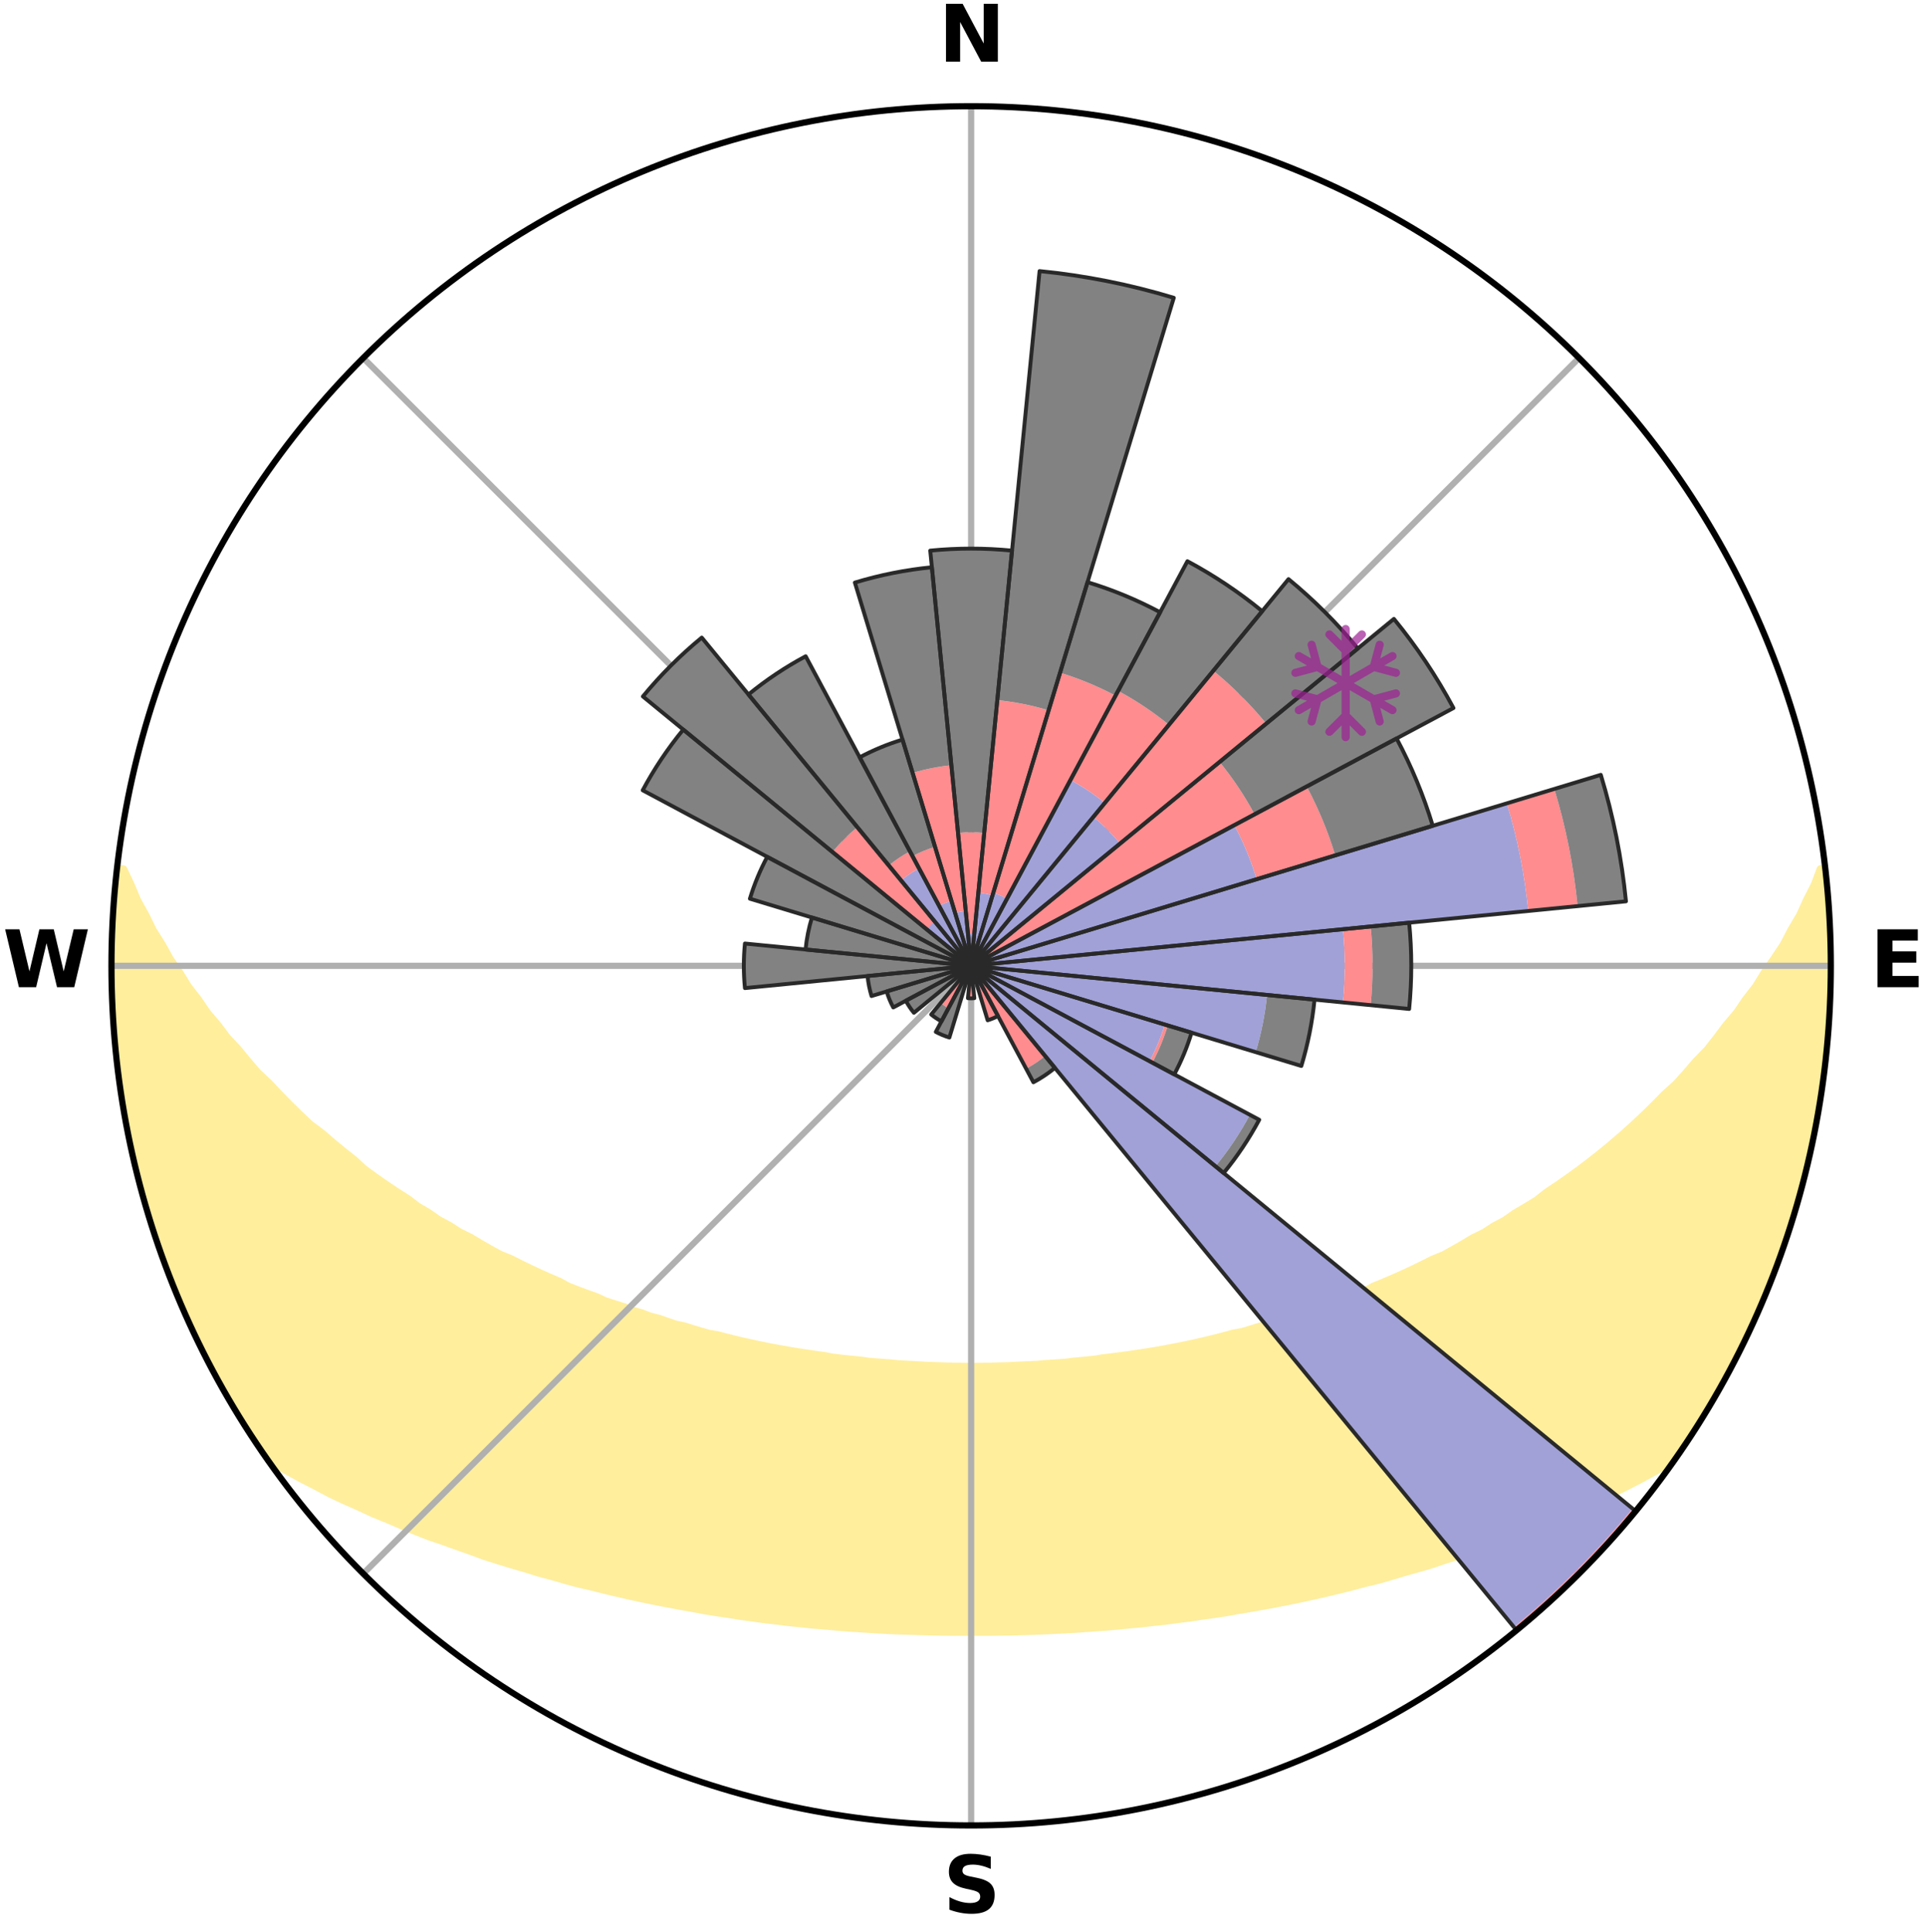 <?xml version="1.0" encoding="utf-8" standalone="no"?>
<!DOCTYPE svg PUBLIC "-//W3C//DTD SVG 1.1//EN"
  "http://www.w3.org/Graphics/SVG/1.1/DTD/svg11.dtd">
<svg xmlns:xlink="http://www.w3.org/1999/xlink" width="248.41pt" height="249.158pt" viewBox="0 0 248.41 249.158" xmlns="http://www.w3.org/2000/svg" version="1.1">
 <title>Ski Rose for Glacier 3000</title>
 <defs>
  <style type="text/css">*{stroke-linejoin: round; stroke-linecap: butt}</style>
 </defs>
 <g id="figure_1">
  <g id="patch_1">
   <path d="M 0 249.158 
L 248.41 249.158 
L 248.41 0 
L 0 0 
z
" style="fill: #ffffff"/>
  </g>
  <g id="axes_1">
   <g id="patch_2">
    <path d="M 236.135 124.579 
C 236.135 110.018 233.267 95.599 227.695 82.147 
C 222.122 68.695 213.955 56.471 203.659 46.175 
C 193.363 35.879 181.139 27.711 167.687 22.139 
C 154.235 16.567 139.815 13.699 125.255 13.699 
C 110.694 13.699 96.275 16.567 82.823 22.139 
C 69.371 27.711 57.147 35.879 46.851 46.175 
C 36.555 56.471 28.387 68.695 22.815 82.147 
C 17.243 95.599 14.375 110.018 14.375 124.579 
C 14.375 139.14 17.243 153.559 22.815 167.011 
C 28.387 180.463 36.555 192.687 46.851 202.983 
C 57.147 213.279 69.371 221.447 82.823 227.019 
C 96.275 232.591 110.694 235.459 125.255 235.459 
C 139.815 235.459 154.235 232.591 167.687 227.019 
C 181.139 221.447 193.363 213.279 203.659 202.983 
C 213.955 192.687 222.122 180.463 227.695 167.011 
C 233.267 153.559 236.135 139.14 236.135 124.579 
M 125.255 124.579 
C 125.255 124.579 125.255 124.579 125.255 124.579 
C 125.255 124.579 125.255 124.579 125.255 124.579 
C 125.255 124.579 125.255 124.579 125.255 124.579 
C 125.255 124.579 125.255 124.579 125.255 124.579 
C 125.255 124.579 125.255 124.579 125.255 124.579 
C 125.255 124.579 125.255 124.579 125.255 124.579 
C 125.255 124.579 125.255 124.579 125.255 124.579 
C 125.255 124.579 125.255 124.579 125.255 124.579 
C 125.255 124.579 125.255 124.579 125.255 124.579 
C 125.255 124.579 125.255 124.579 125.255 124.579 
C 125.255 124.579 125.255 124.579 125.255 124.579 
C 125.255 124.579 125.255 124.579 125.255 124.579 
C 125.255 124.579 125.255 124.579 125.255 124.579 
C 125.255 124.579 125.255 124.579 125.255 124.579 
C 125.255 124.579 125.255 124.579 125.255 124.579 
C 125.255 124.579 125.255 124.579 125.255 124.579 
z
" style="fill: #ffffff"/>
   </g>
   <g id="PolyCollection_1">
    <defs>
     <path id="m593adccc56" d="M 235.351 -137.123 
L 234.802 -137.06 
L 234.055 -135.055 
L 233.038 -133.062 
L 232.16 -131.118 
L 231.026 -129.197 
L 230.053 -127.323 
L 228.832 -125.483 
L 227.574 -123.686 
L 226.491 -121.928 
L 225.167 -120.217 
L 224.023 -118.538 
L 222.642 -116.915 
L 221.445 -115.317 
L 220.222 -113.759 
L 218.769 -112.268 
L 217.502 -110.793 
L 216.215 -109.358 
L 214.704 -108.001 
L 213.382 -106.649 
L 212.043 -105.339 
L 210.689 -104.068 
L 209.321 -102.838 
L 207.942 -101.648 
L 206.551 -100.498 
L 205.151 -99.388 
L 203.742 -98.318 
L 202.326 -97.287 
L 200.905 -96.295 
L 199.478 -95.342 
L 198.23 -94.352 
L 196.796 -93.472 
L 195.361 -92.63 
L 194.098 -91.742 
L 192.662 -90.971 
L 191.395 -90.149 
L 189.962 -89.446 
L 188.694 -88.687 
L 187.425 -87.958 
L 186.156 -87.259 
L 184.737 -86.684 
L 183.475 -86.044 
L 182.215 -85.432 
L 180.958 -84.846 
L 179.705 -84.288 
L 178.458 -83.755 
L 177.215 -83.248 
L 176.105 -82.661 
L 174.872 -82.202 
L 173.646 -81.766 
L 172.428 -81.353 
L 171.329 -80.856 
L 170.125 -80.485 
L 169.034 -80.029 
L 167.845 -79.699 
L 166.762 -79.282 
L 165.59 -78.989 
L 164.518 -78.608 
L 163.364 -78.349 
L 162.303 -78.003 
L 161.247 -77.673 
L 160.195 -77.36 
L 159.077 -77.162 
L 158.039 -76.878 
L 157.006 -76.609 
L 155.978 -76.353 
L 154.956 -76.111 
L 153.94 -75.882 
L 152.929 -75.665 
L 151.924 -75.461 
L 150.925 -75.268 
L 149.931 -75.086 
L 148.944 -74.914 
L 147.962 -74.752 
L 146.986 -74.6 
L 146.016 -74.457 
L 145.051 -74.323 
L 144.092 -74.197 
L 143.138 -74.078 
L 142.189 -73.967 
L 141.265 -73.803 
L 140.323 -73.709 
L 139.387 -73.621 
L 138.455 -73.538 
L 137.538 -73.414 
L 136.613 -73.347 
L 135.691 -73.284 
L 134.773 -73.226 
L 133.863 -73.139 
L 132.949 -73.094 
L 132.038 -73.053 
L 131.13 -73.016 
L 130.225 -72.964 
L 129.319 -72.938 
L 128.415 -72.916 
L 127.512 -72.889 
L 126.609 -72.878 
L 125.706 -72.87 
L 124.804 -72.869 
L 123.901 -72.881 
L 122.998 -72.895 
L 122.095 -72.913 
L 121.192 -72.95 
L 120.286 -72.978 
L 119.379 -73.011 
L 118.474 -73.073 
L 117.564 -73.117 
L 116.651 -73.166 
L 115.736 -73.218 
L 114.825 -73.315 
L 113.904 -73.381 
L 112.98 -73.451 
L 112.052 -73.527 
L 111.134 -73.662 
L 110.199 -73.753 
L 109.26 -73.85 
L 108.316 -73.953 
L 107.366 -74.063 
L 106.438 -74.25 
L 105.48 -74.378 
L 104.518 -74.515 
L 103.549 -74.66 
L 102.576 -74.814 
L 101.596 -74.978 
L 100.611 -75.151 
L 99.62 -75.335 
L 98.624 -75.53 
L 97.621 -75.736 
L 96.613 -75.955 
L 95.599 -76.185 
L 94.579 -76.428 
L 93.555 -76.685 
L 92.524 -76.956 
L 91.418 -77.141 
L 90.374 -77.44 
L 89.325 -77.754 
L 88.272 -78.085 
L 87.129 -78.328 
L 86.063 -78.691 
L 84.994 -79.072 
L 83.825 -79.366 
L 82.745 -79.784 
L 81.56 -80.115 
L 80.471 -80.571 
L 79.27 -80.941 
L 78.06 -81.333 
L 76.96 -81.852 
L 75.738 -82.287 
L 74.508 -82.746 
L 73.271 -83.229 
L 72.162 -83.839 
L 70.917 -84.371 
L 69.668 -84.929 
L 68.414 -85.514 
L 67.157 -86.125 
L 65.898 -86.765 
L 64.483 -87.338 
L 63.218 -88.036 
L 61.952 -88.764 
L 60.687 -89.522 
L 59.257 -90.223 
L 57.993 -91.044 
L 56.56 -91.813 
L 55.301 -92.699 
L 53.869 -93.54 
L 52.619 -94.492 
L 51.193 -95.405 
L 49.77 -96.357 
L 48.352 -97.346 
L 46.939 -98.375 
L 45.726 -99.504 
L 44.331 -100.608 
L 42.945 -101.753 
L 41.57 -102.937 
L 40.007 -104.113 
L 38.657 -105.381 
L 37.321 -106.689 
L 36.001 -108.037 
L 34.699 -109.425 
L 33.209 -110.823 
L 31.945 -112.295 
L 30.703 -113.806 
L 29.274 -115.337 
L 28.08 -116.931 
L 26.701 -118.551 
L 25.56 -120.226 
L 24.238 -121.934 
L 23.157 -123.688 
L 21.901 -125.481 
L 20.889 -127.312 
L 19.709 -129.187 
L 18.779 -131.091 
L 17.695 -133.044 
L 16.87 -135.015 
L 15.922 -137.036 
L 15.126 -137.127 
L 15.126 -137.127 
L 14.979 -135.197 
L 14.748 -133.276 
L 14.668 -131.343 
L 14.502 -129.415 
L 14.423 -127.481 
L 14.44 -125.546 
L 14.556 -123.613 
L 14.455 -121.678 
L 14.568 -119.746 
L 14.6 -117.811 
L 14.777 -115.884 
L 14.984 -113.961 
L 15.114 -112.03 
L 15.382 -110.114 
L 15.604 -108.192 
L 16.008 -106.297 
L 16.267 -104.379 
L 16.655 -102.484 
L 17.073 -100.596 
L 17.44 -98.695 
L 17.998 -96.841 
L 18.417 -94.95 
L 18.956 -93.092 
L 19.525 -91.242 
L 20.123 -89.403 
L 20.752 -87.573 
L 21.411 -85.753 
L 22.1 -83.945 
L 22.821 -82.149 
L 23.572 -80.366 
L 24.429 -78.63 
L 25.244 -76.876 
L 26.093 -75.139 
L 26.907 -73.382 
L 27.827 -71.68 
L 28.755 -69.982 
L 29.76 -68.328 
L 30.726 -66.652 
L 31.75 -65.01 
L 32.8 -63.385 
L 33.878 -61.778 
L 35.317 -60.427 
L 37.132 -59.372 
L 38.966 -58.367 
L 40.818 -57.415 
L 42.616 -56.457 
L 44.477 -55.588 
L 46.342 -54.763 
L 48.145 -53.921 
L 50.001 -53.166 
L 51.799 -52.395 
L 53.594 -51.657 
L 55.384 -50.951 
L 57.219 -50.331 
L 58.996 -49.687 
L 60.766 -49.072 
L 62.483 -48.431 
L 64.24 -47.873 
L 65.988 -47.34 
L 67.727 -46.834 
L 69.422 -46.304 
L 71.144 -45.847 
L 72.821 -45.361 
L 74.496 -44.903 
L 76.191 -44.514 
L 77.846 -44.095 
L 79.497 -43.703 
L 81.138 -43.325 
L 82.774 -42.973 
L 84.399 -42.635 
L 86.02 -42.32 
L 87.629 -42.018 
L 89.235 -41.738 
L 90.815 -41.434 
L 92.404 -41.181 
L 93.987 -40.951 
L 95.551 -40.697 
L 97.119 -40.489 
L 98.671 -40.267 
L 100.229 -40.094 
L 101.772 -39.902 
L 103.316 -39.748 
L 104.849 -39.584 
L 106.385 -39.461 
L 107.909 -39.323 
L 109.431 -39.199 
L 110.951 -39.102 
L 112.465 -39.003 
L 113.977 -38.916 
L 115.486 -38.842 
L 116.995 -38.795 
L 118.499 -38.744 
L 120.003 -38.704 
L 121.504 -38.677 
L 123.005 -38.661 
L 124.505 -38.655 
L 126.005 -38.656 
L 127.505 -38.663 
L 129.005 -38.68 
L 130.508 -38.697 
L 132.011 -38.736 
L 133.516 -38.786 
L 135.023 -38.849 
L 136.531 -38.924 
L 138.045 -39 
L 139.559 -39.099 
L 141.077 -39.21 
L 142.603 -39.31 
L 144.128 -39.447 
L 145.657 -39.598 
L 147.196 -39.74 
L 148.733 -39.918 
L 150.285 -40.078 
L 151.833 -40.285 
L 153.394 -40.479 
L 154.952 -40.717 
L 156.529 -40.932 
L 158.111 -41.17 
L 159.686 -41.456 
L 161.284 -41.718 
L 162.887 -42.004 
L 164.5 -42.299 
L 166.118 -42.62 
L 167.748 -42.951 
L 169.381 -43.309 
L 171.026 -43.68 
L 172.674 -44.078 
L 174.333 -44.49 
L 175.996 -44.932 
L 177.7 -45.343 
L 179.383 -45.823 
L 181.067 -46.334 
L 182.797 -46.815 
L 184.537 -47.321 
L 186.247 -47.902 
L 188.002 -48.461 
L 189.765 -49.047 
L 191.536 -49.662 
L 193.313 -50.306 
L 195.097 -50.981 
L 196.886 -51.686 
L 198.731 -52.374 
L 200.53 -53.146 
L 202.331 -53.951 
L 204.195 -54.738 
L 205.999 -55.617 
L 207.858 -56.486 
L 209.72 -57.392 
L 211.568 -58.349 
L 213.407 -59.35 
L 215.217 -60.41 
L 216.634 -61.776 
L 217.698 -63.392 
L 218.767 -65.005 
L 219.749 -66.673 
L 220.773 -68.315 
L 221.744 -69.988 
L 222.591 -71.73 
L 223.505 -73.433 
L 224.369 -75.162 
L 225.331 -76.845 
L 226.061 -78.639 
L 226.917 -80.375 
L 227.667 -82.158 
L 228.419 -83.941 
L 229.04 -85.775 
L 229.705 -87.591 
L 230.393 -89.4 
L 230.957 -91.251 
L 231.475 -93.115 
L 232.064 -94.958 
L 232.546 -96.832 
L 233.059 -98.698 
L 233.442 -100.595 
L 233.88 -102.479 
L 234.138 -104.399 
L 234.532 -106.292 
L 234.885 -108.195 
L 235.177 -110.108 
L 235.273 -112.044 
L 235.51 -113.963 
L 235.709 -115.886 
L 235.87 -117.814 
L 235.983 -119.745 
L 236.073 -121.677 
L 236.126 -123.612 
L 235.961 -125.545 
L 235.945 -127.478 
L 235.887 -129.409 
L 235.804 -131.341 
L 235.688 -133.27 
L 235.53 -135.197 
L 235.351 -137.123 
z
" style="stroke: #ffee9c"/>
    </defs>
    <g clip-path="url(#p4c2d86ea28)">
     <use xlink:href="#m593adccc56" x="0" y="249.158" style="fill: #ffee9c; stroke: #ffee9c"/>
    </g>
   </g>
   <g id="matplotlib.axis_1">
    <g id="xtick_1">
     <g id="line2d_1">
      <path d="M 125.255 124.579 
L 125.255 13.699 
" clip-path="url(#p4c2d86ea28)" style="fill: none; stroke: #b0b0b0; stroke-width: 0.8; stroke-linecap: square"/>
     </g>
     <g id="text_1">
      <!-- N -->
      <g transform="translate(121.07 7.958) scale(0.1 -0.1)">
       <defs>
        <path id="DejaVuSans-Bold-4e" d="M 588 4666 
L 1931 4666 
L 3628 1466 
L 3628 4666 
L 4769 4666 
L 4769 0 
L 3425 0 
L 1728 3200 
L 1728 0 
L 588 0 
L 588 4666 
z
" transform="scale(0.016)"/>
       </defs>
       <use xlink:href="#DejaVuSans-Bold-4e"/>
      </g>
     </g>
    </g>
    <g id="xtick_2">
     <g id="line2d_2">
      <path d="M 125.255 124.579 
L 203.659 46.175 
" clip-path="url(#p4c2d86ea28)" style="fill: none; stroke: #b0b0b0; stroke-width: 0.8; stroke-linecap: square"/>
     </g>
    </g>
    <g id="xtick_3">
     <g id="line2d_3">
      <path d="M 125.255 124.579 
L 236.135 124.579 
" clip-path="url(#p4c2d86ea28)" style="fill: none; stroke: #b0b0b0; stroke-width: 0.8; stroke-linecap: square"/>
     </g>
     <g id="text_2">
      <!-- E -->
      <g transform="translate(241.219 127.338) scale(0.1 -0.1)">
       <defs>
        <path id="DejaVuSans-Bold-45" d="M 588 4666 
L 3834 4666 
L 3834 3756 
L 1791 3756 
L 1791 2888 
L 3713 2888 
L 3713 1978 
L 1791 1978 
L 1791 909 
L 3903 909 
L 3903 0 
L 588 0 
L 588 4666 
z
" transform="scale(0.016)"/>
       </defs>
       <use xlink:href="#DejaVuSans-Bold-45"/>
      </g>
     </g>
    </g>
    <g id="xtick_4">
     <g id="line2d_4">
      <path d="M 125.255 124.579 
L 203.659 202.983 
" clip-path="url(#p4c2d86ea28)" style="fill: none; stroke: #b0b0b0; stroke-width: 0.8; stroke-linecap: square"/>
     </g>
    </g>
    <g id="xtick_5">
     <g id="line2d_5">
      <path d="M 125.255 124.579 
L 125.255 235.459 
" clip-path="url(#p4c2d86ea28)" style="fill: none; stroke: #b0b0b0; stroke-width: 0.8; stroke-linecap: square"/>
     </g>
     <g id="text_3">
      <!-- S -->
      <g transform="translate(121.654 246.718) scale(0.1 -0.1)">
       <defs>
        <path id="DejaVuSans-Bold-53" d="M 3834 4519 
L 3834 3531 
Q 3450 3703 3084 3790 
Q 2719 3878 2394 3878 
Q 1963 3878 1756 3759 
Q 1550 3641 1550 3391 
Q 1550 3203 1689 3098 
Q 1828 2994 2194 2919 
L 2706 2816 
Q 3484 2659 3812 2340 
Q 4141 2022 4141 1434 
Q 4141 663 3683 286 
Q 3225 -91 2284 -91 
Q 1841 -91 1394 -6 
Q 947 78 500 244 
L 500 1259 
Q 947 1022 1364 901 
Q 1781 781 2169 781 
Q 2563 781 2772 912 
Q 2981 1044 2981 1288 
Q 2981 1506 2839 1625 
Q 2697 1744 2272 1838 
L 1806 1941 
Q 1106 2091 782 2419 
Q 459 2747 459 3303 
Q 459 4000 909 4375 
Q 1359 4750 2203 4750 
Q 2588 4750 2994 4692 
Q 3400 4634 3834 4519 
z
" transform="scale(0.016)"/>
       </defs>
       <use xlink:href="#DejaVuSans-Bold-53"/>
      </g>
     </g>
    </g>
    <g id="xtick_6">
     <g id="line2d_6">
      <path d="M 125.255 124.579 
L 46.851 202.983 
" clip-path="url(#p4c2d86ea28)" style="fill: none; stroke: #b0b0b0; stroke-width: 0.8; stroke-linecap: square"/>
     </g>
    </g>
    <g id="xtick_7">
     <g id="line2d_7">
      <path d="M 125.255 124.579 
L 14.375 124.579 
" clip-path="url(#p4c2d86ea28)" style="fill: none; stroke: #b0b0b0; stroke-width: 0.8; stroke-linecap: square"/>
     </g>
     <g id="text_4">
      <!-- W -->
      <g transform="translate(0.36 127.338) scale(0.1 -0.1)">
       <defs>
        <path id="DejaVuSans-Bold-57" d="M 191 4666 
L 1344 4666 
L 2150 1275 
L 2950 4666 
L 4109 4666 
L 4909 1275 
L 5716 4666 
L 6859 4666 
L 5759 0 
L 4372 0 
L 3525 3547 
L 2688 0 
L 1300 0 
L 191 4666 
z
" transform="scale(0.016)"/>
       </defs>
       <use xlink:href="#DejaVuSans-Bold-57"/>
      </g>
     </g>
    </g>
    <g id="xtick_8">
     <g id="line2d_8">
      <path d="M 125.255 124.579 
L 46.851 46.175 
" clip-path="url(#p4c2d86ea28)" style="fill: none; stroke: #b0b0b0; stroke-width: 0.8; stroke-linecap: square"/>
     </g>
    </g>
   </g>
   <g id="matplotlib.axis_2"/>
   <g id="patch_3">
    <path d="M 125.255 124.579 
C 125.255 124.579 125.255 124.579 125.255 124.579 
C 125.255 124.579 125.255 124.579 125.255 124.579 
L 125.255 124.579 
C 125.255 124.579 125.255 124.579 125.255 124.579 
C 125.255 124.579 125.255 124.579 125.255 124.579 
z
" clip-path="url(#p4c2d86ea28)" style="fill: #d9d9d9"/>
   </g>
   <g id="patch_4">
    <path d="M 125.255 124.579 
C 125.255 124.579 125.255 124.579 125.255 124.579 
C 125.255 124.579 125.255 124.579 125.255 124.579 
L 125.255 124.579 
C 125.255 124.579 125.255 124.579 125.255 124.579 
C 125.255 124.579 125.255 124.579 125.255 124.579 
z
" clip-path="url(#p4c2d86ea28)" style="fill: #d9d9d9"/>
   </g>
   <g id="patch_5">
    <path d="M 125.255 124.579 
C 125.255 124.579 125.255 124.579 125.255 124.579 
C 125.255 124.579 125.255 124.579 125.255 124.579 
L 125.255 124.579 
C 125.255 124.579 125.255 124.579 125.255 124.579 
C 125.255 124.579 125.255 124.579 125.255 124.579 
z
" clip-path="url(#p4c2d86ea28)" style="fill: #d9d9d9"/>
   </g>
   <g id="patch_6">
    <path d="M 125.255 124.579 
C 125.255 124.579 125.255 124.579 125.255 124.579 
C 125.255 124.579 125.255 124.579 125.255 124.579 
L 125.255 124.579 
C 125.255 124.579 125.255 124.579 125.255 124.579 
C 125.255 124.579 125.255 124.579 125.255 124.579 
z
" clip-path="url(#p4c2d86ea28)" style="fill: #d9d9d9"/>
   </g>
   <g id="patch_7">
    <path d="M 125.255 124.579 
C 125.255 124.579 125.255 124.579 125.255 124.579 
C 125.255 124.579 125.255 124.579 125.255 124.579 
L 125.255 124.579 
C 125.255 124.579 125.255 124.579 125.255 124.579 
C 125.255 124.579 125.255 124.579 125.255 124.579 
z
" clip-path="url(#p4c2d86ea28)" style="fill: #d9d9d9"/>
   </g>
   <g id="patch_8">
    <path d="M 125.255 124.579 
C 125.255 124.579 125.255 124.579 125.255 124.579 
C 125.255 124.579 125.255 124.579 125.255 124.579 
L 125.255 124.579 
C 125.255 124.579 125.255 124.579 125.255 124.579 
C 125.255 124.579 125.255 124.579 125.255 124.579 
z
" clip-path="url(#p4c2d86ea28)" style="fill: #d9d9d9"/>
   </g>
   <g id="patch_9">
    <path d="M 125.255 124.579 
C 125.255 124.579 125.255 124.579 125.255 124.579 
C 125.255 124.579 125.255 124.579 125.255 124.579 
L 125.255 124.579 
C 125.255 124.579 125.255 124.579 125.255 124.579 
C 125.255 124.579 125.255 124.579 125.255 124.579 
z
" clip-path="url(#p4c2d86ea28)" style="fill: #d9d9d9"/>
   </g>
   <g id="patch_10">
    <path d="M 125.255 124.579 
C 125.255 124.579 125.255 124.579 125.255 124.579 
C 125.255 124.579 125.255 124.579 125.255 124.579 
L 125.255 124.579 
C 125.255 124.579 125.255 124.579 125.255 124.579 
C 125.255 124.579 125.255 124.579 125.255 124.579 
z
" clip-path="url(#p4c2d86ea28)" style="fill: #d9d9d9"/>
   </g>
   <g id="patch_11">
    <path d="M 125.255 124.579 
C 125.255 124.579 125.255 124.579 125.255 124.579 
C 125.255 124.579 125.255 124.579 125.255 124.579 
L 125.255 124.579 
C 125.255 124.579 125.255 124.579 125.255 124.579 
C 125.255 124.579 125.255 124.579 125.255 124.579 
z
" clip-path="url(#p4c2d86ea28)" style="fill: #d9d9d9"/>
   </g>
   <g id="patch_12">
    <path d="M 125.255 124.579 
C 125.255 124.579 125.255 124.579 125.255 124.579 
C 125.255 124.579 125.255 124.579 125.255 124.579 
L 125.255 124.579 
C 125.255 124.579 125.255 124.579 125.255 124.579 
C 125.255 124.579 125.255 124.579 125.255 124.579 
z
" clip-path="url(#p4c2d86ea28)" style="fill: #d9d9d9"/>
   </g>
   <g id="patch_13">
    <path d="M 125.255 124.579 
C 125.255 124.579 125.255 124.579 125.255 124.579 
C 125.255 124.579 125.255 124.579 125.255 124.579 
L 125.255 124.579 
C 125.255 124.579 125.255 124.579 125.255 124.579 
C 125.255 124.579 125.255 124.579 125.255 124.579 
z
" clip-path="url(#p4c2d86ea28)" style="fill: #d9d9d9"/>
   </g>
   <g id="patch_14">
    <path d="M 125.255 124.579 
C 125.255 124.579 125.255 124.579 125.255 124.579 
C 125.255 124.579 125.255 124.579 125.255 124.579 
L 125.255 124.579 
C 125.255 124.579 125.255 124.579 125.255 124.579 
C 125.255 124.579 125.255 124.579 125.255 124.579 
z
" clip-path="url(#p4c2d86ea28)" style="fill: #d9d9d9"/>
   </g>
   <g id="patch_15">
    <path d="M 125.255 124.579 
C 125.255 124.579 125.255 124.579 125.255 124.579 
C 125.255 124.579 125.255 124.579 125.255 124.579 
L 125.255 124.579 
C 125.255 124.579 125.255 124.579 125.255 124.579 
C 125.255 124.579 125.255 124.579 125.255 124.579 
z
" clip-path="url(#p4c2d86ea28)" style="fill: #d9d9d9"/>
   </g>
   <g id="patch_16">
    <path d="M 125.255 124.579 
C 125.255 124.579 125.255 124.579 125.255 124.579 
C 125.255 124.579 125.255 124.579 125.255 124.579 
L 125.255 124.579 
C 125.255 124.579 125.255 124.579 125.255 124.579 
C 125.255 124.579 125.255 124.579 125.255 124.579 
z
" clip-path="url(#p4c2d86ea28)" style="fill: #d9d9d9"/>
   </g>
   <g id="patch_17">
    <path d="M 125.255 124.579 
C 125.255 124.579 125.255 124.579 125.255 124.579 
C 125.255 124.579 125.255 124.579 125.255 124.579 
L 125.255 124.579 
C 125.255 124.579 125.255 124.579 125.255 124.579 
C 125.255 124.579 125.255 124.579 125.255 124.579 
z
" clip-path="url(#p4c2d86ea28)" style="fill: #d9d9d9"/>
   </g>
   <g id="patch_18">
    <path d="M 125.255 124.579 
C 125.255 124.579 125.255 124.579 125.255 124.579 
C 125.255 124.579 125.255 124.579 125.255 124.579 
L 125.255 124.579 
C 125.255 124.579 125.255 124.579 125.255 124.579 
C 125.255 124.579 125.255 124.579 125.255 124.579 
z
" clip-path="url(#p4c2d86ea28)" style="fill: #d9d9d9"/>
   </g>
   <g id="patch_19">
    <path d="M 125.255 124.579 
C 125.255 124.579 125.255 124.579 125.255 124.579 
C 125.255 124.579 125.255 124.579 125.255 124.579 
L 125.255 124.579 
C 125.255 124.579 125.255 124.579 125.255 124.579 
C 125.255 124.579 125.255 124.579 125.255 124.579 
z
" clip-path="url(#p4c2d86ea28)" style="fill: #d9d9d9"/>
   </g>
   <g id="patch_20">
    <path d="M 125.255 124.579 
C 125.255 124.579 125.255 124.579 125.255 124.579 
C 125.255 124.579 125.255 124.579 125.255 124.579 
L 125.255 124.579 
C 125.255 124.579 125.255 124.579 125.255 124.579 
C 125.255 124.579 125.255 124.579 125.255 124.579 
z
" clip-path="url(#p4c2d86ea28)" style="fill: #d9d9d9"/>
   </g>
   <g id="patch_21">
    <path d="M 125.255 124.579 
C 125.255 124.579 125.255 124.579 125.255 124.579 
C 125.255 124.579 125.255 124.579 125.255 124.579 
L 125.255 124.579 
C 125.255 124.579 125.255 124.579 125.255 124.579 
C 125.255 124.579 125.255 124.579 125.255 124.579 
z
" clip-path="url(#p4c2d86ea28)" style="fill: #d9d9d9"/>
   </g>
   <g id="patch_22">
    <path d="M 125.255 124.579 
C 125.255 124.579 125.255 124.579 125.255 124.579 
C 125.255 124.579 125.255 124.579 125.255 124.579 
L 125.255 124.579 
C 125.255 124.579 125.255 124.579 125.255 124.579 
C 125.255 124.579 125.255 124.579 125.255 124.579 
z
" clip-path="url(#p4c2d86ea28)" style="fill: #d9d9d9"/>
   </g>
   <g id="patch_23">
    <path d="M 125.255 124.579 
C 125.255 124.579 125.255 124.579 125.255 124.579 
C 125.255 124.579 125.255 124.579 125.255 124.579 
L 125.255 124.579 
C 125.255 124.579 125.255 124.579 125.255 124.579 
C 125.255 124.579 125.255 124.579 125.255 124.579 
z
" clip-path="url(#p4c2d86ea28)" style="fill: #d9d9d9"/>
   </g>
   <g id="patch_24">
    <path d="M 125.255 124.579 
C 125.255 124.579 125.255 124.579 125.255 124.579 
C 125.255 124.579 125.255 124.579 125.255 124.579 
L 125.255 124.579 
C 125.255 124.579 125.255 124.579 125.255 124.579 
C 125.255 124.579 125.255 124.579 125.255 124.579 
z
" clip-path="url(#p4c2d86ea28)" style="fill: #d9d9d9"/>
   </g>
   <g id="patch_25">
    <path d="M 125.255 124.579 
C 125.255 124.579 125.255 124.579 125.255 124.579 
C 125.255 124.579 125.255 124.579 125.255 124.579 
L 125.255 124.579 
C 125.255 124.579 125.255 124.579 125.255 124.579 
C 125.255 124.579 125.255 124.579 125.255 124.579 
z
" clip-path="url(#p4c2d86ea28)" style="fill: #d9d9d9"/>
   </g>
   <g id="patch_26">
    <path d="M 125.255 124.579 
C 125.255 124.579 125.255 124.579 125.255 124.579 
C 125.255 124.579 125.255 124.579 125.255 124.579 
L 125.255 124.579 
C 125.255 124.579 125.255 124.579 125.255 124.579 
C 125.255 124.579 125.255 124.579 125.255 124.579 
z
" clip-path="url(#p4c2d86ea28)" style="fill: #d9d9d9"/>
   </g>
   <g id="patch_27">
    <path d="M 125.255 124.579 
C 125.255 124.579 125.255 124.579 125.255 124.579 
C 125.255 124.579 125.255 124.579 125.255 124.579 
L 125.255 124.579 
C 125.255 124.579 125.255 124.579 125.255 124.579 
C 125.255 124.579 125.255 124.579 125.255 124.579 
z
" clip-path="url(#p4c2d86ea28)" style="fill: #d9d9d9"/>
   </g>
   <g id="patch_28">
    <path d="M 125.255 124.579 
C 125.255 124.579 125.255 124.579 125.255 124.579 
C 125.255 124.579 125.255 124.579 125.255 124.579 
L 125.255 124.579 
C 125.255 124.579 125.255 124.579 125.255 124.579 
C 125.255 124.579 125.255 124.579 125.255 124.579 
z
" clip-path="url(#p4c2d86ea28)" style="fill: #d9d9d9"/>
   </g>
   <g id="patch_29">
    <path d="M 125.255 124.579 
C 125.255 124.579 125.255 124.579 125.255 124.579 
C 125.255 124.579 125.255 124.579 125.255 124.579 
L 125.255 124.579 
C 125.255 124.579 125.255 124.579 125.255 124.579 
C 125.255 124.579 125.255 124.579 125.255 124.579 
z
" clip-path="url(#p4c2d86ea28)" style="fill: #d9d9d9"/>
   </g>
   <g id="patch_30">
    <path d="M 125.255 124.579 
C 125.255 124.579 125.255 124.579 125.255 124.579 
C 125.255 124.579 125.255 124.579 125.255 124.579 
L 125.255 124.579 
C 125.255 124.579 125.255 124.579 125.255 124.579 
C 125.255 124.579 125.255 124.579 125.255 124.579 
z
" clip-path="url(#p4c2d86ea28)" style="fill: #d9d9d9"/>
   </g>
   <g id="patch_31">
    <path d="M 125.255 124.579 
C 125.255 124.579 125.255 124.579 125.255 124.579 
C 125.255 124.579 125.255 124.579 125.255 124.579 
L 125.255 124.579 
C 125.255 124.579 125.255 124.579 125.255 124.579 
C 125.255 124.579 125.255 124.579 125.255 124.579 
z
" clip-path="url(#p4c2d86ea28)" style="fill: #d9d9d9"/>
   </g>
   <g id="patch_32">
    <path d="M 125.255 124.579 
C 125.255 124.579 125.255 124.579 125.255 124.579 
C 125.255 124.579 125.255 124.579 125.255 124.579 
L 125.255 124.579 
C 125.255 124.579 125.255 124.579 125.255 124.579 
C 125.255 124.579 125.255 124.579 125.255 124.579 
z
" clip-path="url(#p4c2d86ea28)" style="fill: #d9d9d9"/>
   </g>
   <g id="patch_33">
    <path d="M 125.255 124.579 
C 125.255 124.579 125.255 124.579 125.255 124.579 
C 125.255 124.579 125.255 124.579 125.255 124.579 
L 125.255 124.579 
C 125.255 124.579 125.255 124.579 125.255 124.579 
C 125.255 124.579 125.255 124.579 125.255 124.579 
z
" clip-path="url(#p4c2d86ea28)" style="fill: #d9d9d9"/>
   </g>
   <g id="patch_34">
    <path d="M 125.255 124.579 
C 125.255 124.579 125.255 124.579 125.255 124.579 
C 125.255 124.579 125.255 124.579 125.255 124.579 
L 125.255 124.579 
C 125.255 124.579 125.255 124.579 125.255 124.579 
C 125.255 124.579 125.255 124.579 125.255 124.579 
z
" clip-path="url(#p4c2d86ea28)" style="fill: #d9d9d9"/>
   </g>
   <g id="patch_35">
    <path d="M 125.255 124.579 
C 125.255 124.579 125.255 124.579 125.255 124.579 
C 125.255 124.579 125.255 124.579 125.255 124.579 
L 125.666 120.406 
C 125.529 120.392 125.392 120.386 125.255 120.386 
C 125.118 120.386 124.98 120.392 124.844 120.406 
z
" clip-path="url(#p4c2d86ea28)" style="fill: #a1a1d8"/>
   </g>
   <g id="patch_36">
    <path d="M 125.255 124.579 
C 125.255 124.579 125.255 124.579 125.255 124.579 
C 125.255 124.579 125.255 124.579 125.255 124.579 
L 128.011 115.494 
C 127.713 115.404 127.412 115.329 127.107 115.268 
C 126.802 115.207 126.495 115.162 126.185 115.131 
z
" clip-path="url(#p4c2d86ea28)" style="fill: #a1a1d8"/>
   </g>
   <g id="patch_37">
    <path d="M 125.255 124.579 
C 125.255 124.579 125.255 124.579 125.255 124.579 
C 125.255 124.579 125.255 124.579 125.255 124.579 
L 129.891 115.906 
C 129.607 115.754 129.316 115.616 129.018 115.493 
C 128.721 115.37 128.418 115.261 128.11 115.168 
z
" clip-path="url(#p4c2d86ea28)" style="fill: #a1a1d8"/>
   </g>
   <g id="patch_38">
    <path d="M 125.255 124.579 
C 125.255 124.579 125.255 124.579 125.255 124.579 
C 125.255 124.579 125.255 124.579 125.255 124.579 
L 142.496 103.571 
C 141.808 103.007 141.093 102.476 140.354 101.982 
C 139.614 101.488 138.85 101.03 138.066 100.611 
z
" clip-path="url(#p4c2d86ea28)" style="fill: #a1a1d8"/>
   </g>
   <g id="patch_39">
    <path d="M 125.255 124.579 
C 125.255 124.579 125.255 124.579 125.255 124.579 
C 125.255 124.579 125.255 124.579 125.255 124.579 
L 144.467 108.812 
C 143.951 108.183 143.404 107.58 142.829 107.005 
C 142.254 106.43 141.65 105.883 141.022 105.367 
z
" clip-path="url(#p4c2d86ea28)" style="fill: #a1a1d8"/>
   </g>
   <g id="patch_40">
    <path d="M 125.255 124.579 
C 125.255 124.579 125.255 124.579 125.255 124.579 
C 125.255 124.579 125.255 124.579 125.255 124.579 
L 125.255 124.579 
C 125.255 124.579 125.255 124.579 125.255 124.579 
C 125.255 124.579 125.255 124.579 125.255 124.579 
z
" clip-path="url(#p4c2d86ea28)" style="fill: #a1a1d8"/>
   </g>
   <g id="patch_41">
    <path d="M 125.255 124.579 
C 125.255 124.579 125.255 124.579 125.255 124.579 
C 125.255 124.579 125.255 124.579 125.255 124.579 
L 162.089 113.406 
C 161.723 112.2 161.298 111.013 160.816 109.849 
C 160.334 108.685 159.795 107.546 159.201 106.434 
z
" clip-path="url(#p4c2d86ea28)" style="fill: #a1a1d8"/>
   </g>
   <g id="patch_42">
    <path d="M 125.255 124.579 
C 125.255 124.579 125.255 124.579 125.255 124.579 
C 125.255 124.579 125.255 124.579 125.255 124.579 
L 197.116 117.501 
C 196.884 115.149 196.537 112.81 196.076 110.492 
C 195.615 108.174 195.04 105.88 194.354 103.618 
z
" clip-path="url(#p4c2d86ea28)" style="fill: #a1a1d8"/>
   </g>
   <g id="patch_43">
    <path d="M 125.255 124.579 
C 125.255 124.579 125.255 124.579 125.255 124.579 
C 125.255 124.579 125.255 124.579 125.255 124.579 
L 173.214 129.303 
C 173.368 127.733 173.446 126.156 173.446 124.579 
C 173.446 123.002 173.368 121.425 173.214 119.856 
z
" clip-path="url(#p4c2d86ea28)" style="fill: #a1a1d8"/>
   </g>
   <g id="patch_44">
    <path d="M 125.255 124.579 
C 125.255 124.579 125.255 124.579 125.255 124.579 
C 125.255 124.579 125.255 124.579 125.255 124.579 
L 161.952 135.711 
C 162.316 134.51 162.621 133.291 162.866 132.06 
C 163.111 130.829 163.295 129.587 163.418 128.338 
z
" clip-path="url(#p4c2d86ea28)" style="fill: #a1a1d8"/>
   </g>
   <g id="patch_45">
    <path d="M 125.255 124.579 
C 125.255 124.579 125.255 124.579 125.255 124.579 
C 125.255 124.579 125.255 124.579 125.255 124.579 
L 148.277 136.885 
C 148.68 136.131 149.045 135.358 149.372 134.569 
C 149.699 133.779 149.987 132.974 150.235 132.157 
z
" clip-path="url(#p4c2d86ea28)" style="fill: #a1a1d8"/>
   </g>
   <g id="patch_46">
    <path d="M 125.255 124.579 
C 125.255 124.579 125.255 124.579 125.255 124.579 
C 125.255 124.579 125.255 124.579 125.255 124.579 
L 156.767 150.44 
C 157.613 149.409 158.409 148.337 159.15 147.227 
C 159.891 146.118 160.578 144.972 161.207 143.796 
z
" clip-path="url(#p4c2d86ea28)" style="fill: #a1a1d8"/>
   </g>
   <g id="patch_47">
    <path d="M 125.255 124.579 
C 125.255 124.579 125.255 124.579 125.255 124.579 
C 125.255 124.579 125.255 124.579 125.255 124.579 
L 195.269 209.891 
C 198.061 207.599 200.739 205.172 203.294 202.618 
C 205.848 200.063 208.275 197.385 210.567 194.593 
z
" clip-path="url(#p4c2d86ea28)" style="fill: #a1a1d8"/>
   </g>
   <g id="patch_48">
    <path d="M 125.255 124.579 
C 125.255 124.579 125.255 124.579 125.255 124.579 
C 125.255 124.579 125.255 124.579 125.255 124.579 
L 125.255 124.579 
C 125.255 124.579 125.255 124.579 125.255 124.579 
C 125.255 124.579 125.255 124.579 125.255 124.579 
z
" clip-path="url(#p4c2d86ea28)" style="fill: #a1a1d8"/>
   </g>
   <g id="patch_49">
    <path d="M 125.255 124.579 
C 125.255 124.579 125.255 124.579 125.255 124.579 
C 125.255 124.579 125.255 124.579 125.255 124.579 
L 126.168 127.589 
C 126.266 127.559 126.363 127.524 126.458 127.485 
C 126.554 127.445 126.647 127.401 126.737 127.353 
z
" clip-path="url(#p4c2d86ea28)" style="fill: #a1a1d8"/>
   </g>
   <g id="patch_50">
    <path d="M 125.255 124.579 
C 125.255 124.579 125.255 124.579 125.255 124.579 
C 125.255 124.579 125.255 124.579 125.255 124.579 
L 125.255 124.579 
C 125.255 124.579 125.255 124.579 125.255 124.579 
C 125.255 124.579 125.255 124.579 125.255 124.579 
z
" clip-path="url(#p4c2d86ea28)" style="fill: #a1a1d8"/>
   </g>
   <g id="patch_51">
    <path d="M 125.255 124.579 
C 125.255 124.579 125.255 124.579 125.255 124.579 
C 125.255 124.579 125.255 124.579 125.255 124.579 
L 125.255 124.579 
C 125.255 124.579 125.255 124.579 125.255 124.579 
C 125.255 124.579 125.255 124.579 125.255 124.579 
z
" clip-path="url(#p4c2d86ea28)" style="fill: #a1a1d8"/>
   </g>
   <g id="patch_52">
    <path d="M 125.255 124.579 
C 125.255 124.579 125.255 124.579 125.255 124.579 
C 125.255 124.579 125.255 124.579 125.255 124.579 
L 125.255 124.579 
C 125.255 124.579 125.255 124.579 125.255 124.579 
C 125.255 124.579 125.255 124.579 125.255 124.579 
z
" clip-path="url(#p4c2d86ea28)" style="fill: #a1a1d8"/>
   </g>
   <g id="patch_53">
    <path d="M 125.255 124.579 
C 125.255 124.579 125.255 124.579 125.255 124.579 
C 125.255 124.579 125.255 124.579 125.255 124.579 
L 125.255 124.579 
C 125.255 124.579 125.255 124.579 125.255 124.579 
C 125.255 124.579 125.255 124.579 125.255 124.579 
z
" clip-path="url(#p4c2d86ea28)" style="fill: #a1a1d8"/>
   </g>
   <g id="patch_54">
    <path d="M 125.255 124.579 
C 125.255 124.579 125.255 124.579 125.255 124.579 
C 125.255 124.579 125.255 124.579 125.255 124.579 
L 125.255 124.579 
C 125.255 124.579 125.255 124.579 125.255 124.579 
C 125.255 124.579 125.255 124.579 125.255 124.579 
z
" clip-path="url(#p4c2d86ea28)" style="fill: #a1a1d8"/>
   </g>
   <g id="patch_55">
    <path d="M 125.255 124.579 
C 125.255 124.579 125.255 124.579 125.255 124.579 
C 125.255 124.579 125.255 124.579 125.255 124.579 
L 125.255 124.579 
C 125.255 124.579 125.255 124.579 125.255 124.579 
C 125.255 124.579 125.255 124.579 125.255 124.579 
z
" clip-path="url(#p4c2d86ea28)" style="fill: #a1a1d8"/>
   </g>
   <g id="patch_56">
    <path d="M 125.255 124.579 
C 125.255 124.579 125.255 124.579 125.255 124.579 
C 125.255 124.579 125.255 124.579 125.255 124.579 
L 125.255 124.579 
C 125.255 124.579 125.255 124.579 125.255 124.579 
C 125.255 124.579 125.255 124.579 125.255 124.579 
z
" clip-path="url(#p4c2d86ea28)" style="fill: #a1a1d8"/>
   </g>
   <g id="patch_57">
    <path d="M 125.255 124.579 
C 125.255 124.579 125.255 124.579 125.255 124.579 
C 125.255 124.579 125.255 124.579 125.255 124.579 
L 125.255 124.579 
C 125.255 124.579 125.255 124.579 125.255 124.579 
C 125.255 124.579 125.255 124.579 125.255 124.579 
z
" clip-path="url(#p4c2d86ea28)" style="fill: #a1a1d8"/>
   </g>
   <g id="patch_58">
    <path d="M 125.255 124.579 
C 125.255 124.579 125.255 124.579 125.255 124.579 
C 125.255 124.579 125.255 124.579 125.255 124.579 
L 125.255 124.579 
C 125.255 124.579 125.255 124.579 125.255 124.579 
C 125.255 124.579 125.255 124.579 125.255 124.579 
z
" clip-path="url(#p4c2d86ea28)" style="fill: #a1a1d8"/>
   </g>
   <g id="patch_59">
    <path d="M 125.255 124.579 
C 125.255 124.579 125.255 124.579 125.255 124.579 
C 125.255 124.579 125.255 124.579 125.255 124.579 
L 125.255 124.579 
C 125.255 124.579 125.255 124.579 125.255 124.579 
C 125.255 124.579 125.255 124.579 125.255 124.579 
z
" clip-path="url(#p4c2d86ea28)" style="fill: #a1a1d8"/>
   </g>
   <g id="patch_60">
    <path d="M 125.255 124.579 
C 125.255 124.579 125.255 124.579 125.255 124.579 
C 125.255 124.579 125.255 124.579 125.255 124.579 
L 125.255 124.579 
C 125.255 124.579 125.255 124.579 125.255 124.579 
C 125.255 124.579 125.255 124.579 125.255 124.579 
z
" clip-path="url(#p4c2d86ea28)" style="fill: #a1a1d8"/>
   </g>
   <g id="patch_61">
    <path d="M 125.255 124.579 
C 125.255 124.579 125.255 124.579 125.255 124.579 
C 125.255 124.579 125.255 124.579 125.255 124.579 
L 125.255 124.579 
C 125.255 124.579 125.255 124.579 125.255 124.579 
C 125.255 124.579 125.255 124.579 125.255 124.579 
z
" clip-path="url(#p4c2d86ea28)" style="fill: #a1a1d8"/>
   </g>
   <g id="patch_62">
    <path d="M 125.255 124.579 
C 125.255 124.579 125.255 124.579 125.255 124.579 
C 125.255 124.579 125.255 124.579 125.255 124.579 
L 125.255 124.579 
C 125.255 124.579 125.255 124.579 125.255 124.579 
C 125.255 124.579 125.255 124.579 125.255 124.579 
z
" clip-path="url(#p4c2d86ea28)" style="fill: #a1a1d8"/>
   </g>
   <g id="patch_63">
    <path d="M 125.255 124.579 
C 125.255 124.579 125.255 124.579 125.255 124.579 
C 125.255 124.579 125.255 124.579 125.255 124.579 
L 120.552 118.849 
C 120.364 119.003 120.185 119.166 120.013 119.337 
C 119.841 119.509 119.678 119.689 119.524 119.876 
z
" clip-path="url(#p4c2d86ea28)" style="fill: #a1a1d8"/>
   </g>
   <g id="patch_64">
    <path d="M 125.255 124.579 
C 125.255 124.579 125.255 124.579 125.255 124.579 
C 125.255 124.579 125.255 124.579 125.255 124.579 
L 118.533 112.003 
C 118.121 112.223 117.721 112.463 117.333 112.723 
C 116.945 112.982 116.57 113.26 116.209 113.556 
z
" clip-path="url(#p4c2d86ea28)" style="fill: #a1a1d8"/>
   </g>
   <g id="patch_65">
    <path d="M 125.255 124.579 
C 125.255 124.579 125.255 124.579 125.255 124.579 
C 125.255 124.579 125.255 124.579 125.255 124.579 
L 122.709 116.185 
C 122.434 116.269 122.163 116.366 121.898 116.475 
C 121.633 116.585 121.373 116.708 121.12 116.843 
z
" clip-path="url(#p4c2d86ea28)" style="fill: #a1a1d8"/>
   </g>
   <g id="patch_66">
    <path d="M 125.255 124.579 
C 125.255 124.579 125.255 124.579 125.255 124.579 
C 125.255 124.579 125.255 124.579 125.255 124.579 
L 124.558 117.503 
C 124.326 117.526 124.096 117.56 123.868 117.605 
C 123.639 117.651 123.414 117.707 123.191 117.775 
z
" clip-path="url(#p4c2d86ea28)" style="fill: #a1a1d8"/>
   </g>
   <g id="patch_67">
    <path d="M 124.844 120.406 
C 124.98 120.392 125.118 120.386 125.255 120.386 
C 125.392 120.386 125.529 120.392 125.666 120.406 
L 126.943 107.435 
C 126.382 107.38 125.819 107.353 125.255 107.353 
C 124.691 107.353 124.127 107.38 123.566 107.435 
z
" clip-path="url(#p4c2d86ea28)" style="fill: #ff8c8e"/>
   </g>
   <g id="patch_68">
    <path d="M 126.185 115.131 
C 126.495 115.162 126.802 115.207 127.107 115.268 
C 127.412 115.329 127.713 115.404 128.011 115.494 
L 135.251 91.625 
C 134.173 91.298 133.079 91.024 131.973 90.804 
C 130.868 90.584 129.752 90.418 128.63 90.308 
z
" clip-path="url(#p4c2d86ea28)" style="fill: #ff8c8e"/>
   </g>
   <g id="patch_69">
    <path d="M 128.11 115.168 
C 128.418 115.261 128.721 115.37 129.018 115.493 
C 129.316 115.616 129.607 115.754 129.891 115.906 
L 143.878 89.738 
C 142.737 89.129 141.568 88.575 140.373 88.081 
C 139.178 87.586 137.96 87.15 136.723 86.774 
z
" clip-path="url(#p4c2d86ea28)" style="fill: #ff8c8e"/>
   </g>
   <g id="patch_70">
    <path d="M 138.066 100.611 
C 138.85 101.03 139.614 101.488 140.354 101.982 
C 141.093 102.476 141.808 103.007 142.496 103.571 
L 150.763 93.497 
C 149.746 92.662 148.688 91.878 147.594 91.147 
C 146.499 90.415 145.37 89.738 144.209 89.118 
z
" clip-path="url(#p4c2d86ea28)" style="fill: #ff8c8e"/>
   </g>
   <g id="patch_71">
    <path d="M 141.022 105.367 
C 141.65 105.883 142.254 106.43 142.829 107.005 
C 143.404 107.58 143.951 108.183 144.467 108.812 
L 163.318 93.341 
C 162.295 92.096 161.212 90.901 160.073 89.761 
C 158.933 88.621 157.738 87.538 156.492 86.516 
z
" clip-path="url(#p4c2d86ea28)" style="fill: #ff8c8e"/>
   </g>
   <g id="patch_72">
    <path d="M 125.255 124.579 
C 125.255 124.579 125.255 124.579 125.255 124.579 
C 125.255 124.579 125.255 124.579 125.255 124.579 
L 161.808 105.041 
C 161.169 103.845 160.471 102.68 159.717 101.552 
C 158.963 100.424 158.155 99.334 157.294 98.285 
z
" clip-path="url(#p4c2d86ea28)" style="fill: #ff8c8e"/>
   </g>
   <g id="patch_73">
    <path d="M 159.201 106.434 
C 159.795 107.546 160.334 108.685 160.816 109.849 
C 161.298 111.013 161.723 112.2 162.089 113.406 
L 172.214 110.334 
C 171.748 108.797 171.206 107.284 170.592 105.8 
C 169.977 104.316 169.29 102.863 168.533 101.447 
z
" clip-path="url(#p4c2d86ea28)" style="fill: #ff8c8e"/>
   </g>
   <g id="patch_74">
    <path d="M 194.354 103.618 
C 195.04 105.88 195.615 108.174 196.076 110.492 
C 196.537 112.81 196.884 115.149 197.116 117.501 
L 203.476 116.875 
C 203.224 114.315 202.846 111.768 202.345 109.245 
C 201.843 106.722 201.217 104.225 200.47 101.763 
z
" clip-path="url(#p4c2d86ea28)" style="fill: #ff8c8e"/>
   </g>
   <g id="patch_75">
    <path d="M 173.214 119.856 
C 173.368 121.425 173.446 123.002 173.446 124.579 
C 173.446 126.156 173.368 127.733 173.214 129.303 
L 176.781 129.654 
C 176.947 127.967 177.03 126.274 177.03 124.579 
C 177.03 122.884 176.947 121.191 176.781 119.504 
z
" clip-path="url(#p4c2d86ea28)" style="fill: #ff8c8e"/>
   </g>
   <g id="patch_76">
    <path d="M 163.418 128.338 
C 163.295 129.587 163.111 130.829 162.866 132.06 
C 162.621 133.291 162.316 134.51 161.952 135.711 
L 161.952 135.711 
C 162.316 134.51 162.621 133.291 162.866 132.06 
C 163.111 130.829 163.295 129.587 163.418 128.338 
z
" clip-path="url(#p4c2d86ea28)" style="fill: #ff8c8e"/>
   </g>
   <g id="patch_77">
    <path d="M 150.235 132.157 
C 149.987 132.974 149.699 133.779 149.372 134.569 
C 149.045 135.358 148.68 136.131 148.277 136.885 
L 148.627 137.072 
C 149.036 136.307 149.407 135.522 149.739 134.721 
C 150.071 133.919 150.363 133.102 150.615 132.272 
z
" clip-path="url(#p4c2d86ea28)" style="fill: #ff8c8e"/>
   </g>
   <g id="patch_78">
    <path d="M 161.207 143.796 
C 160.578 144.972 159.891 146.118 159.15 147.227 
C 158.409 148.337 157.613 149.409 156.767 150.44 
L 156.767 150.44 
C 157.613 149.409 158.409 148.337 159.15 147.227 
C 159.891 146.118 160.578 144.972 161.207 143.796 
z
" clip-path="url(#p4c2d86ea28)" style="fill: #ff8c8e"/>
   </g>
   <g id="patch_79">
    <path d="M 210.567 194.593 
C 208.275 197.385 205.848 200.063 203.294 202.618 
C 200.739 205.172 198.061 207.599 195.269 209.891 
L 195.439 210.099 
C 198.238 207.801 200.923 205.368 203.483 202.808 
C 206.044 200.247 208.477 197.562 210.774 194.763 
z
" clip-path="url(#p4c2d86ea28)" style="fill: #ff8c8e"/>
   </g>
   <g id="patch_80">
    <path d="M 125.255 124.579 
C 125.255 124.579 125.255 124.579 125.255 124.579 
C 125.255 124.579 125.255 124.579 125.255 124.579 
L 132.348 137.849 
C 132.782 137.617 133.205 137.364 133.614 137.09 
C 134.024 136.817 134.42 136.523 134.801 136.211 
z
" clip-path="url(#p4c2d86ea28)" style="fill: #ff8c8e"/>
   </g>
   <g id="patch_81">
    <path d="M 126.737 127.353 
C 126.647 127.401 126.554 127.445 126.458 127.485 
C 126.363 127.524 126.266 127.559 126.168 127.589 
L 127.385 131.602 
C 127.615 131.532 127.841 131.451 128.063 131.359 
C 128.285 131.267 128.502 131.164 128.714 131.051 
z
" clip-path="url(#p4c2d86ea28)" style="fill: #ff8c8e"/>
   </g>
   <g id="patch_82">
    <path d="M 125.255 124.579 
C 125.255 124.579 125.255 124.579 125.255 124.579 
C 125.255 124.579 125.255 124.579 125.255 124.579 
L 125.255 124.579 
C 125.255 124.579 125.255 124.579 125.255 124.579 
C 125.255 124.579 125.255 124.579 125.255 124.579 
z
" clip-path="url(#p4c2d86ea28)" style="fill: #ff8c8e"/>
   </g>
   <g id="patch_83">
    <path d="M 125.255 124.579 
C 125.255 124.579 125.255 124.579 125.255 124.579 
C 125.255 124.579 125.255 124.579 125.255 124.579 
L 124.844 128.752 
C 124.98 128.766 125.118 128.773 125.255 128.773 
C 125.392 128.773 125.529 128.766 125.666 128.752 
z
" clip-path="url(#p4c2d86ea28)" style="fill: #ff8c8e"/>
   </g>
   <g id="patch_84">
    <path d="M 125.255 124.579 
C 125.255 124.579 125.255 124.579 125.255 124.579 
C 125.255 124.579 125.255 124.579 125.255 124.579 
L 125.255 124.579 
C 125.255 124.579 125.255 124.579 125.255 124.579 
C 125.255 124.579 125.255 124.579 125.255 124.579 
z
" clip-path="url(#p4c2d86ea28)" style="fill: #ff8c8e"/>
   </g>
   <g id="patch_85">
    <path d="M 125.255 124.579 
C 125.255 124.579 125.255 124.579 125.255 124.579 
C 125.255 124.579 125.255 124.579 125.255 124.579 
L 125.255 124.579 
C 125.255 124.579 125.255 124.579 125.255 124.579 
C 125.255 124.579 125.255 124.579 125.255 124.579 
z
" clip-path="url(#p4c2d86ea28)" style="fill: #ff8c8e"/>
   </g>
   <g id="patch_86">
    <path d="M 125.255 124.579 
C 125.255 124.579 125.255 124.579 125.255 124.579 
C 125.255 124.579 125.255 124.579 125.255 124.579 
L 121.32 129.373 
C 121.477 129.502 121.64 129.623 121.809 129.736 
C 121.978 129.849 122.152 129.953 122.331 130.049 
z
" clip-path="url(#p4c2d86ea28)" style="fill: #ff8c8e"/>
   </g>
   <g id="patch_87">
    <path d="M 125.255 124.579 
C 125.255 124.579 125.255 124.579 125.255 124.579 
C 125.255 124.579 125.255 124.579 125.255 124.579 
L 125.255 124.579 
C 125.255 124.579 125.255 124.579 125.255 124.579 
C 125.255 124.579 125.255 124.579 125.255 124.579 
z
" clip-path="url(#p4c2d86ea28)" style="fill: #ff8c8e"/>
   </g>
   <g id="patch_88">
    <path d="M 125.255 124.579 
C 125.255 124.579 125.255 124.579 125.255 124.579 
C 125.255 124.579 125.255 124.579 125.255 124.579 
L 125.255 124.579 
C 125.255 124.579 125.255 124.579 125.255 124.579 
C 125.255 124.579 125.255 124.579 125.255 124.579 
z
" clip-path="url(#p4c2d86ea28)" style="fill: #ff8c8e"/>
   </g>
   <g id="patch_89">
    <path d="M 125.255 124.579 
C 125.255 124.579 125.255 124.579 125.255 124.579 
C 125.255 124.579 125.255 124.579 125.255 124.579 
L 125.255 124.579 
C 125.255 124.579 125.255 124.579 125.255 124.579 
C 125.255 124.579 125.255 124.579 125.255 124.579 
z
" clip-path="url(#p4c2d86ea28)" style="fill: #ff8c8e"/>
   </g>
   <g id="patch_90">
    <path d="M 125.255 124.579 
C 125.255 124.579 125.255 124.579 125.255 124.579 
C 125.255 124.579 125.255 124.579 125.255 124.579 
L 125.255 124.579 
C 125.255 124.579 125.255 124.579 125.255 124.579 
C 125.255 124.579 125.255 124.579 125.255 124.579 
z
" clip-path="url(#p4c2d86ea28)" style="fill: #ff8c8e"/>
   </g>
   <g id="patch_91">
    <path d="M 125.255 124.579 
C 125.255 124.579 125.255 124.579 125.255 124.579 
C 125.255 124.579 125.255 124.579 125.255 124.579 
L 123.168 124.374 
C 123.161 124.442 123.158 124.51 123.158 124.579 
C 123.158 124.648 123.161 124.716 123.168 124.785 
z
" clip-path="url(#p4c2d86ea28)" style="fill: #ff8c8e"/>
   </g>
   <g id="patch_92">
    <path d="M 125.255 124.579 
C 125.255 124.579 125.255 124.579 125.255 124.579 
C 125.255 124.579 125.255 124.579 125.255 124.579 
L 125.255 124.579 
C 125.255 124.579 125.255 124.579 125.255 124.579 
C 125.255 124.579 125.255 124.579 125.255 124.579 
z
" clip-path="url(#p4c2d86ea28)" style="fill: #ff8c8e"/>
   </g>
   <g id="patch_93">
    <path d="M 125.255 124.579 
C 125.255 124.579 125.255 124.579 125.255 124.579 
C 125.255 124.579 125.255 124.579 125.255 124.579 
L 125.255 124.579 
C 125.255 124.579 125.255 124.579 125.255 124.579 
C 125.255 124.579 125.255 124.579 125.255 124.579 
z
" clip-path="url(#p4c2d86ea28)" style="fill: #ff8c8e"/>
   </g>
   <g id="patch_94">
    <path d="M 125.255 124.579 
C 125.255 124.579 125.255 124.579 125.255 124.579 
C 125.255 124.579 125.255 124.579 125.255 124.579 
L 124.109 123.638 
C 124.078 123.676 124.049 123.715 124.022 123.755 
C 123.995 123.796 123.97 123.837 123.947 123.88 
z
" clip-path="url(#p4c2d86ea28)" style="fill: #ff8c8e"/>
   </g>
   <g id="patch_95">
    <path d="M 119.524 119.876 
C 119.678 119.689 119.841 119.509 120.013 119.337 
C 120.185 119.166 120.364 119.003 120.552 118.849 
L 110.578 106.695 
C 109.992 107.175 109.431 107.684 108.896 108.22 
C 108.36 108.755 107.851 109.317 107.371 109.902 
z
" clip-path="url(#p4c2d86ea28)" style="fill: #ff8c8e"/>
   </g>
   <g id="patch_96">
    <path d="M 116.209 113.556 
C 116.57 113.26 116.945 112.982 117.333 112.723 
C 117.721 112.463 118.121 112.223 118.533 112.003 
L 117.363 109.815 
C 116.88 110.073 116.41 110.355 115.954 110.659 
C 115.498 110.964 115.058 111.29 114.634 111.638 
z
" clip-path="url(#p4c2d86ea28)" style="fill: #ff8c8e"/>
   </g>
   <g id="patch_97">
    <path d="M 121.12 116.843 
C 121.373 116.708 121.633 116.585 121.898 116.475 
C 122.163 116.366 122.434 116.269 122.709 116.185 
L 120.6 109.233 
C 120.097 109.385 119.603 109.562 119.118 109.763 
C 118.633 109.964 118.158 110.188 117.695 110.436 
z
" clip-path="url(#p4c2d86ea28)" style="fill: #ff8c8e"/>
   </g>
   <g id="patch_98">
    <path d="M 123.191 117.775 
C 123.414 117.707 123.639 117.651 123.868 117.605 
C 124.096 117.56 124.326 117.526 124.558 117.503 
L 122.707 98.705 
C 121.86 98.789 121.017 98.914 120.183 99.08 
C 119.348 99.246 118.522 99.453 117.708 99.7 
z
" clip-path="url(#p4c2d86ea28)" style="fill: #ff8c8e"/>
   </g>
   <g id="patch_99">
    <path d="M 123.566 107.435 
C 124.127 107.38 124.691 107.353 125.255 107.353 
C 125.819 107.353 126.382 107.38 126.943 107.435 
L 130.53 71.023 
C 128.777 70.85 127.016 70.764 125.255 70.764 
C 123.493 70.764 121.733 70.85 119.98 71.023 
z
" clip-path="url(#p4c2d86ea28)" style="fill: #828282"/>
   </g>
   <g id="patch_100">
    <path d="M 128.63 90.308 
C 129.752 90.418 130.868 90.584 131.973 90.804 
C 133.079 91.024 134.173 91.298 135.251 91.625 
L 151.393 38.412 
C 148.573 37.557 145.712 36.84 142.822 36.265 
C 139.931 35.69 137.014 35.257 134.081 34.968 
z
" clip-path="url(#p4c2d86ea28)" style="fill: #828282"/>
   </g>
   <g id="patch_101">
    <path d="M 136.723 86.774 
C 137.96 87.15 139.178 87.586 140.373 88.081 
C 141.568 88.575 142.737 89.129 143.878 89.738 
L 149.631 78.974 
C 148.139 78.176 146.608 77.452 145.044 76.804 
C 143.48 76.156 141.886 75.586 140.266 75.094 
z
" clip-path="url(#p4c2d86ea28)" style="fill: #828282"/>
   </g>
   <g id="patch_102">
    <path d="M 144.209 89.118 
C 145.37 89.738 146.499 90.415 147.594 91.147 
C 148.688 91.878 149.746 92.662 150.763 93.497 
L 162.795 78.836 
C 161.298 77.607 159.741 76.453 158.131 75.377 
C 156.52 74.301 154.858 73.304 153.15 72.391 
z
" clip-path="url(#p4c2d86ea28)" style="fill: #828282"/>
   </g>
   <g id="patch_103">
    <path d="M 156.492 86.516 
C 157.738 87.538 158.933 88.621 160.073 89.761 
C 161.212 90.901 162.295 92.096 163.318 93.341 
L 175.133 83.646 
C 173.793 82.013 172.374 80.447 170.88 78.954 
C 169.387 77.46 167.821 76.041 166.188 74.701 
z
" clip-path="url(#p4c2d86ea28)" style="fill: #828282"/>
   </g>
   <g id="patch_104">
    <path d="M 157.294 98.285 
C 158.155 99.334 158.963 100.424 159.717 101.552 
C 160.471 102.68 161.169 103.845 161.808 105.041 
L 187.464 91.328 
C 186.375 89.292 185.187 87.31 183.905 85.39 
C 182.622 83.471 181.246 81.615 179.781 79.83 
z
" clip-path="url(#p4c2d86ea28)" style="fill: #828282"/>
   </g>
   <g id="patch_105">
    <path d="M 168.533 101.447 
C 169.29 102.863 169.977 104.316 170.592 105.8 
C 171.206 107.284 171.748 108.797 172.214 110.334 
L 184.793 106.518 
C 184.202 104.57 183.515 102.651 182.736 100.77 
C 181.957 98.888 181.085 97.046 180.126 95.25 
z
" clip-path="url(#p4c2d86ea28)" style="fill: #828282"/>
   </g>
   <g id="patch_106">
    <path d="M 200.47 101.763 
C 201.217 104.225 201.843 106.722 202.345 109.245 
C 202.846 111.768 203.224 114.315 203.476 116.875 
L 209.713 116.261 
C 209.44 113.496 209.033 110.747 208.491 108.022 
C 207.949 105.298 207.273 102.602 206.467 99.944 
z
" clip-path="url(#p4c2d86ea28)" style="fill: #828282"/>
   </g>
   <g id="patch_107">
    <path d="M 176.781 119.504 
C 176.947 121.191 177.03 122.884 177.03 124.579 
C 177.03 126.274 176.947 127.967 176.781 129.654 
L 181.749 130.143 
C 181.931 128.294 182.022 126.437 182.022 124.579 
C 182.022 122.721 181.931 120.864 181.749 119.015 
z
" clip-path="url(#p4c2d86ea28)" style="fill: #828282"/>
   </g>
   <g id="patch_108">
    <path d="M 163.418 128.338 
C 163.295 129.587 163.111 130.829 162.866 132.06 
C 162.621 133.291 162.316 134.51 161.952 135.711 
L 167.842 137.498 
C 168.265 136.104 168.619 134.69 168.903 133.261 
C 169.187 131.833 169.401 130.391 169.544 128.941 
z
" clip-path="url(#p4c2d86ea28)" style="fill: #828282"/>
   </g>
   <g id="patch_109">
    <path d="M 150.615 132.272 
C 150.363 133.102 150.071 133.919 149.739 134.721 
C 149.407 135.522 149.036 136.307 148.627 137.072 
L 151.455 138.583 
C 151.913 137.726 152.329 136.846 152.701 135.948 
C 153.074 135.049 153.401 134.133 153.684 133.203 
z
" clip-path="url(#p4c2d86ea28)" style="fill: #828282"/>
   </g>
   <g id="patch_110">
    <path d="M 161.207 143.796 
C 160.578 144.972 159.891 146.118 159.15 147.227 
C 158.409 148.337 157.613 149.409 156.767 150.44 
L 157.823 151.307 
C 158.697 150.241 159.519 149.132 160.286 147.986 
C 161.052 146.839 161.761 145.656 162.411 144.439 
z
" clip-path="url(#p4c2d86ea28)" style="fill: #828282"/>
   </g>
   <g id="patch_111">
    <path d="M 210.774 194.763 
C 208.477 197.562 206.044 200.247 203.483 202.808 
C 200.923 205.368 198.238 207.801 195.439 210.099 
L 195.596 210.29 
C 198.402 207.988 201.093 205.549 203.659 202.983 
C 206.225 200.417 208.664 197.726 210.966 194.921 
z
" clip-path="url(#p4c2d86ea28)" style="fill: #828282"/>
   </g>
   <g id="patch_112">
    <path d="M 134.801 136.211 
C 134.42 136.523 134.024 136.817 133.614 137.09 
C 133.205 137.364 132.782 137.617 132.348 137.849 
L 133.285 139.602 
C 133.776 139.339 134.255 139.052 134.718 138.742 
C 135.182 138.433 135.63 138.1 136.061 137.747 
z
" clip-path="url(#p4c2d86ea28)" style="fill: #828282"/>
   </g>
   <g id="patch_113">
    <path d="M 128.714 131.051 
C 128.502 131.164 128.285 131.267 128.063 131.359 
C 127.841 131.451 127.615 131.532 127.385 131.602 
L 127.385 131.602 
C 127.615 131.532 127.841 131.451 128.063 131.359 
C 128.285 131.267 128.502 131.164 128.714 131.051 
z
" clip-path="url(#p4c2d86ea28)" style="fill: #828282"/>
   </g>
   <g id="patch_114">
    <path d="M 125.255 124.579 
C 125.255 124.579 125.255 124.579 125.255 124.579 
C 125.255 124.579 125.255 124.579 125.255 124.579 
L 125.255 124.579 
C 125.255 124.579 125.255 124.579 125.255 124.579 
C 125.255 124.579 125.255 124.579 125.255 124.579 
z
" clip-path="url(#p4c2d86ea28)" style="fill: #828282"/>
   </g>
   <g id="patch_115">
    <path d="M 125.666 128.752 
C 125.529 128.766 125.392 128.773 125.255 128.773 
C 125.118 128.773 124.98 128.766 124.844 128.752 
L 124.844 128.752 
C 124.98 128.766 125.118 128.773 125.255 128.773 
C 125.392 128.773 125.529 128.766 125.666 128.752 
z
" clip-path="url(#p4c2d86ea28)" style="fill: #828282"/>
   </g>
   <g id="patch_116">
    <path d="M 125.255 124.579 
C 125.255 124.579 125.255 124.579 125.255 124.579 
C 125.255 124.579 125.255 124.579 125.255 124.579 
L 125.255 124.579 
C 125.255 124.579 125.255 124.579 125.255 124.579 
C 125.255 124.579 125.255 124.579 125.255 124.579 
z
" clip-path="url(#p4c2d86ea28)" style="fill: #828282"/>
   </g>
   <g id="patch_117">
    <path d="M 125.255 124.579 
C 125.255 124.579 125.255 124.579 125.255 124.579 
C 125.255 124.579 125.255 124.579 125.255 124.579 
L 120.699 133.103 
C 120.978 133.252 121.264 133.388 121.556 133.509 
C 121.848 133.63 122.146 133.737 122.449 133.828 
z
" clip-path="url(#p4c2d86ea28)" style="fill: #828282"/>
   </g>
   <g id="patch_118">
    <path d="M 122.331 130.049 
C 122.152 129.953 121.978 129.849 121.809 129.736 
C 121.64 129.623 121.477 129.502 121.32 129.373 
L 120.103 130.856 
C 120.309 131.025 120.522 131.183 120.743 131.331 
C 120.964 131.479 121.192 131.616 121.427 131.741 
z
" clip-path="url(#p4c2d86ea28)" style="fill: #828282"/>
   </g>
   <g id="patch_119">
    <path d="M 125.255 124.579 
C 125.255 124.579 125.255 124.579 125.255 124.579 
C 125.255 124.579 125.255 124.579 125.255 124.579 
L 125.255 124.579 
C 125.255 124.579 125.255 124.579 125.255 124.579 
C 125.255 124.579 125.255 124.579 125.255 124.579 
z
" clip-path="url(#p4c2d86ea28)" style="fill: #828282"/>
   </g>
   <g id="patch_120">
    <path d="M 125.255 124.579 
C 125.255 124.579 125.255 124.579 125.255 124.579 
C 125.255 124.579 125.255 124.579 125.255 124.579 
L 116.831 129.081 
C 116.979 129.357 117.14 129.625 117.313 129.885 
C 117.487 130.145 117.673 130.397 117.872 130.638 
z
" clip-path="url(#p4c2d86ea28)" style="fill: #828282"/>
   </g>
   <g id="patch_121">
    <path d="M 125.255 124.579 
C 125.255 124.579 125.255 124.579 125.255 124.579 
C 125.255 124.579 125.255 124.579 125.255 124.579 
L 114.357 127.885 
C 114.465 128.242 114.591 128.593 114.733 128.937 
C 114.876 129.282 115.036 129.619 115.211 129.947 
z
" clip-path="url(#p4c2d86ea28)" style="fill: #828282"/>
   </g>
   <g id="patch_122">
    <path d="M 125.255 124.579 
C 125.255 124.579 125.255 124.579 125.255 124.579 
C 125.255 124.579 125.255 124.579 125.255 124.579 
L 111.894 125.895 
C 111.937 126.332 112.001 126.767 112.087 127.198 
C 112.173 127.629 112.28 128.056 112.407 128.476 
z
" clip-path="url(#p4c2d86ea28)" style="fill: #828282"/>
   </g>
   <g id="patch_123">
    <path d="M 123.168 124.785 
C 123.161 124.716 123.158 124.648 123.158 124.579 
C 123.158 124.51 123.161 124.442 123.168 124.374 
L 96.079 121.705 
C 95.985 122.66 95.938 123.619 95.938 124.579 
C 95.938 125.539 95.985 126.498 96.079 127.453 
z
" clip-path="url(#p4c2d86ea28)" style="fill: #828282"/>
   </g>
   <g id="patch_124">
    <path d="M 125.255 124.579 
C 125.255 124.579 125.255 124.579 125.255 124.579 
C 125.255 124.579 125.255 124.579 125.255 124.579 
L 104.719 118.35 
C 104.515 119.022 104.345 119.704 104.208 120.392 
C 104.07 121.081 103.967 121.777 103.899 122.476 
z
" clip-path="url(#p4c2d86ea28)" style="fill: #828282"/>
   </g>
   <g id="patch_125">
    <path d="M 125.255 124.579 
C 125.255 124.579 125.255 124.579 125.255 124.579 
C 125.255 124.579 125.255 124.579 125.255 124.579 
L 98.957 110.523 
C 98.497 111.383 98.079 112.266 97.706 113.168 
C 97.332 114.07 97.003 114.989 96.72 115.923 
z
" clip-path="url(#p4c2d86ea28)" style="fill: #828282"/>
   </g>
   <g id="patch_126">
    <path d="M 123.947 123.88 
C 123.97 123.837 123.995 123.796 124.022 123.755 
C 124.049 123.715 124.078 123.676 124.109 123.638 
L 88.126 94.108 
C 87.129 95.324 86.192 96.587 85.318 97.894 
C 84.445 99.202 83.636 100.551 82.895 101.937 
z
" clip-path="url(#p4c2d86ea28)" style="fill: #828282"/>
   </g>
   <g id="patch_127">
    <path d="M 107.371 109.902 
C 107.851 109.317 108.36 108.755 108.896 108.22 
C 109.431 107.684 109.992 107.175 110.578 106.695 
L 90.511 82.244 
C 89.125 83.381 87.796 84.586 86.529 85.853 
C 85.261 87.121 84.057 88.45 82.92 89.835 
z
" clip-path="url(#p4c2d86ea28)" style="fill: #828282"/>
   </g>
   <g id="patch_128">
    <path d="M 114.634 111.638 
C 115.058 111.29 115.498 110.964 115.954 110.659 
C 116.41 110.355 116.88 110.073 117.363 109.815 
L 103.913 84.65 
C 102.606 85.349 101.334 86.111 100.102 86.935 
C 98.869 87.758 97.678 88.641 96.533 89.581 
z
" clip-path="url(#p4c2d86ea28)" style="fill: #828282"/>
   </g>
   <g id="patch_129">
    <path d="M 117.695 110.436 
C 118.158 110.188 118.633 109.964 119.118 109.763 
C 119.603 109.562 120.097 109.385 120.6 109.233 
L 116.403 95.399 
C 115.448 95.689 114.508 96.025 113.586 96.407 
C 112.664 96.789 111.761 97.216 110.881 97.687 
z
" clip-path="url(#p4c2d86ea28)" style="fill: #828282"/>
   </g>
   <g id="patch_130">
    <path d="M 117.708 99.7 
C 118.522 99.453 119.348 99.246 120.183 99.08 
C 121.017 98.914 121.86 98.789 122.707 98.705 
L 120.191 73.17 
C 118.509 73.335 116.835 73.583 115.177 73.913 
C 113.518 74.243 111.877 74.654 110.259 75.145 
z
" clip-path="url(#p4c2d86ea28)" style="fill: #828282"/>
   </g>
   <g id="patch_131">
    <path d="M 125.255 124.579 
C 125.255 124.579 125.255 124.579 125.255 124.579 
C 125.255 124.579 125.255 124.579 125.255 124.579 
L 130.53 71.023 
C 128.777 70.85 127.016 70.764 125.255 70.764 
C 123.493 70.764 121.733 70.85 119.98 71.023 
L 125.255 124.579 
z
" clip-path="url(#p4c2d86ea28)" style="fill: none; stroke: #292929; stroke-width: 0.5; stroke-linejoin: miter"/>
   </g>
   <g id="patch_132">
    <path d="M 125.255 124.579 
C 125.255 124.579 125.255 124.579 125.255 124.579 
C 125.255 124.579 125.255 124.579 125.255 124.579 
L 151.393 38.412 
C 148.573 37.557 145.712 36.84 142.822 36.265 
C 139.931 35.69 137.014 35.257 134.081 34.968 
L 125.255 124.579 
z
" clip-path="url(#p4c2d86ea28)" style="fill: none; stroke: #292929; stroke-width: 0.5; stroke-linejoin: miter"/>
   </g>
   <g id="patch_133">
    <path d="M 125.255 124.579 
C 125.255 124.579 125.255 124.579 125.255 124.579 
C 125.255 124.579 125.255 124.579 125.255 124.579 
L 149.631 78.974 
C 148.139 78.176 146.608 77.452 145.044 76.804 
C 143.48 76.156 141.886 75.586 140.266 75.094 
L 125.255 124.579 
z
" clip-path="url(#p4c2d86ea28)" style="fill: none; stroke: #292929; stroke-width: 0.5; stroke-linejoin: miter"/>
   </g>
   <g id="patch_134">
    <path d="M 125.255 124.579 
C 125.255 124.579 125.255 124.579 125.255 124.579 
C 125.255 124.579 125.255 124.579 125.255 124.579 
L 162.795 78.836 
C 161.298 77.607 159.741 76.453 158.131 75.377 
C 156.52 74.301 154.858 73.304 153.15 72.391 
L 125.255 124.579 
z
" clip-path="url(#p4c2d86ea28)" style="fill: none; stroke: #292929; stroke-width: 0.5; stroke-linejoin: miter"/>
   </g>
   <g id="patch_135">
    <path d="M 125.255 124.579 
C 125.255 124.579 125.255 124.579 125.255 124.579 
C 125.255 124.579 125.255 124.579 125.255 124.579 
L 175.133 83.646 
C 173.793 82.013 172.374 80.447 170.88 78.954 
C 169.387 77.46 167.821 76.041 166.188 74.701 
L 125.255 124.579 
z
" clip-path="url(#p4c2d86ea28)" style="fill: none; stroke: #292929; stroke-width: 0.5; stroke-linejoin: miter"/>
   </g>
   <g id="patch_136">
    <path d="M 125.255 124.579 
C 125.255 124.579 125.255 124.579 125.255 124.579 
C 125.255 124.579 125.255 124.579 125.255 124.579 
L 187.464 91.328 
C 186.375 89.292 185.187 87.31 183.905 85.39 
C 182.622 83.471 181.246 81.615 179.781 79.83 
L 125.255 124.579 
z
" clip-path="url(#p4c2d86ea28)" style="fill: none; stroke: #292929; stroke-width: 0.5; stroke-linejoin: miter"/>
   </g>
   <g id="patch_137">
    <path d="M 125.255 124.579 
C 125.255 124.579 125.255 124.579 125.255 124.579 
C 125.255 124.579 125.255 124.579 125.255 124.579 
L 184.793 106.518 
C 184.202 104.57 183.515 102.651 182.736 100.77 
C 181.957 98.888 181.085 97.046 180.126 95.25 
L 125.255 124.579 
z
" clip-path="url(#p4c2d86ea28)" style="fill: none; stroke: #292929; stroke-width: 0.5; stroke-linejoin: miter"/>
   </g>
   <g id="patch_138">
    <path d="M 125.255 124.579 
C 125.255 124.579 125.255 124.579 125.255 124.579 
C 125.255 124.579 125.255 124.579 125.255 124.579 
L 209.713 116.261 
C 209.44 113.496 209.033 110.747 208.491 108.022 
C 207.949 105.298 207.273 102.602 206.467 99.944 
L 125.255 124.579 
z
" clip-path="url(#p4c2d86ea28)" style="fill: none; stroke: #292929; stroke-width: 0.5; stroke-linejoin: miter"/>
   </g>
   <g id="patch_139">
    <path d="M 125.255 124.579 
C 125.255 124.579 125.255 124.579 125.255 124.579 
C 125.255 124.579 125.255 124.579 125.255 124.579 
L 181.749 130.143 
C 181.931 128.294 182.022 126.437 182.022 124.579 
C 182.022 122.721 181.931 120.864 181.749 119.015 
L 125.255 124.579 
z
" clip-path="url(#p4c2d86ea28)" style="fill: none; stroke: #292929; stroke-width: 0.5; stroke-linejoin: miter"/>
   </g>
   <g id="patch_140">
    <path d="M 125.255 124.579 
C 125.255 124.579 125.255 124.579 125.255 124.579 
C 125.255 124.579 125.255 124.579 125.255 124.579 
L 167.842 137.498 
C 168.265 136.104 168.619 134.69 168.903 133.261 
C 169.187 131.833 169.401 130.391 169.544 128.941 
L 125.255 124.579 
z
" clip-path="url(#p4c2d86ea28)" style="fill: none; stroke: #292929; stroke-width: 0.5; stroke-linejoin: miter"/>
   </g>
   <g id="patch_141">
    <path d="M 125.255 124.579 
C 125.255 124.579 125.255 124.579 125.255 124.579 
C 125.255 124.579 125.255 124.579 125.255 124.579 
L 151.455 138.583 
C 151.913 137.726 152.329 136.846 152.701 135.948 
C 153.074 135.049 153.401 134.133 153.684 133.203 
L 125.255 124.579 
z
" clip-path="url(#p4c2d86ea28)" style="fill: none; stroke: #292929; stroke-width: 0.5; stroke-linejoin: miter"/>
   </g>
   <g id="patch_142">
    <path d="M 125.255 124.579 
C 125.255 124.579 125.255 124.579 125.255 124.579 
C 125.255 124.579 125.255 124.579 125.255 124.579 
L 157.823 151.307 
C 158.697 150.241 159.519 149.132 160.286 147.986 
C 161.052 146.839 161.761 145.656 162.411 144.439 
L 125.255 124.579 
z
" clip-path="url(#p4c2d86ea28)" style="fill: none; stroke: #292929; stroke-width: 0.5; stroke-linejoin: miter"/>
   </g>
   <g id="patch_143">
    <path d="M 125.255 124.579 
C 125.255 124.579 125.255 124.579 125.255 124.579 
C 125.255 124.579 125.255 124.579 125.255 124.579 
L 195.596 210.29 
C 198.402 207.988 201.093 205.549 203.659 202.983 
C 206.225 200.417 208.664 197.726 210.966 194.921 
L 125.255 124.579 
z
" clip-path="url(#p4c2d86ea28)" style="fill: none; stroke: #292929; stroke-width: 0.5; stroke-linejoin: miter"/>
   </g>
   <g id="patch_144">
    <path d="M 125.255 124.579 
C 125.255 124.579 125.255 124.579 125.255 124.579 
C 125.255 124.579 125.255 124.579 125.255 124.579 
L 133.285 139.602 
C 133.776 139.339 134.255 139.052 134.718 138.742 
C 135.182 138.433 135.63 138.1 136.061 137.747 
L 125.255 124.579 
z
" clip-path="url(#p4c2d86ea28)" style="fill: none; stroke: #292929; stroke-width: 0.5; stroke-linejoin: miter"/>
   </g>
   <g id="patch_145">
    <path d="M 125.255 124.579 
C 125.255 124.579 125.255 124.579 125.255 124.579 
C 125.255 124.579 125.255 124.579 125.255 124.579 
L 127.385 131.602 
C 127.615 131.532 127.841 131.451 128.063 131.359 
C 128.285 131.267 128.502 131.164 128.714 131.051 
L 125.255 124.579 
z
" clip-path="url(#p4c2d86ea28)" style="fill: none; stroke: #292929; stroke-width: 0.5; stroke-linejoin: miter"/>
   </g>
   <g id="patch_146">
    <path d="M 125.255 124.579 
C 125.255 124.579 125.255 124.579 125.255 124.579 
C 125.255 124.579 125.255 124.579 125.255 124.579 
L 125.255 124.579 
C 125.255 124.579 125.255 124.579 125.255 124.579 
C 125.255 124.579 125.255 124.579 125.255 124.579 
L 125.255 124.579 
z
" clip-path="url(#p4c2d86ea28)" style="fill: none; stroke: #292929; stroke-width: 0.5; stroke-linejoin: miter"/>
   </g>
   <g id="patch_147">
    <path d="M 125.255 124.579 
C 125.255 124.579 125.255 124.579 125.255 124.579 
C 125.255 124.579 125.255 124.579 125.255 124.579 
L 124.844 128.752 
C 124.98 128.766 125.118 128.773 125.255 128.773 
C 125.392 128.773 125.529 128.766 125.666 128.752 
L 125.255 124.579 
z
" clip-path="url(#p4c2d86ea28)" style="fill: none; stroke: #292929; stroke-width: 0.5; stroke-linejoin: miter"/>
   </g>
   <g id="patch_148">
    <path d="M 125.255 124.579 
C 125.255 124.579 125.255 124.579 125.255 124.579 
C 125.255 124.579 125.255 124.579 125.255 124.579 
L 125.255 124.579 
C 125.255 124.579 125.255 124.579 125.255 124.579 
C 125.255 124.579 125.255 124.579 125.255 124.579 
L 125.255 124.579 
z
" clip-path="url(#p4c2d86ea28)" style="fill: none; stroke: #292929; stroke-width: 0.5; stroke-linejoin: miter"/>
   </g>
   <g id="patch_149">
    <path d="M 125.255 124.579 
C 125.255 124.579 125.255 124.579 125.255 124.579 
C 125.255 124.579 125.255 124.579 125.255 124.579 
L 120.699 133.103 
C 120.978 133.252 121.264 133.388 121.556 133.509 
C 121.848 133.63 122.146 133.737 122.449 133.828 
L 125.255 124.579 
z
" clip-path="url(#p4c2d86ea28)" style="fill: none; stroke: #292929; stroke-width: 0.5; stroke-linejoin: miter"/>
   </g>
   <g id="patch_150">
    <path d="M 125.255 124.579 
C 125.255 124.579 125.255 124.579 125.255 124.579 
C 125.255 124.579 125.255 124.579 125.255 124.579 
L 120.103 130.856 
C 120.309 131.025 120.522 131.183 120.743 131.331 
C 120.964 131.479 121.192 131.616 121.427 131.741 
L 125.255 124.579 
z
" clip-path="url(#p4c2d86ea28)" style="fill: none; stroke: #292929; stroke-width: 0.5; stroke-linejoin: miter"/>
   </g>
   <g id="patch_151">
    <path d="M 125.255 124.579 
C 125.255 124.579 125.255 124.579 125.255 124.579 
C 125.255 124.579 125.255 124.579 125.255 124.579 
L 125.255 124.579 
C 125.255 124.579 125.255 124.579 125.255 124.579 
C 125.255 124.579 125.255 124.579 125.255 124.579 
L 125.255 124.579 
z
" clip-path="url(#p4c2d86ea28)" style="fill: none; stroke: #292929; stroke-width: 0.5; stroke-linejoin: miter"/>
   </g>
   <g id="patch_152">
    <path d="M 125.255 124.579 
C 125.255 124.579 125.255 124.579 125.255 124.579 
C 125.255 124.579 125.255 124.579 125.255 124.579 
L 116.831 129.081 
C 116.979 129.357 117.14 129.625 117.313 129.885 
C 117.487 130.145 117.673 130.397 117.872 130.638 
L 125.255 124.579 
z
" clip-path="url(#p4c2d86ea28)" style="fill: none; stroke: #292929; stroke-width: 0.5; stroke-linejoin: miter"/>
   </g>
   <g id="patch_153">
    <path d="M 125.255 124.579 
C 125.255 124.579 125.255 124.579 125.255 124.579 
C 125.255 124.579 125.255 124.579 125.255 124.579 
L 114.357 127.885 
C 114.465 128.242 114.591 128.593 114.733 128.937 
C 114.876 129.282 115.036 129.619 115.211 129.947 
L 125.255 124.579 
z
" clip-path="url(#p4c2d86ea28)" style="fill: none; stroke: #292929; stroke-width: 0.5; stroke-linejoin: miter"/>
   </g>
   <g id="patch_154">
    <path d="M 125.255 124.579 
C 125.255 124.579 125.255 124.579 125.255 124.579 
C 125.255 124.579 125.255 124.579 125.255 124.579 
L 111.894 125.895 
C 111.937 126.332 112.001 126.767 112.087 127.198 
C 112.173 127.629 112.28 128.056 112.407 128.476 
L 125.255 124.579 
z
" clip-path="url(#p4c2d86ea28)" style="fill: none; stroke: #292929; stroke-width: 0.5; stroke-linejoin: miter"/>
   </g>
   <g id="patch_155">
    <path d="M 125.255 124.579 
C 125.255 124.579 125.255 124.579 125.255 124.579 
C 125.255 124.579 125.255 124.579 125.255 124.579 
L 96.079 121.705 
C 95.985 122.66 95.938 123.619 95.938 124.579 
C 95.938 125.539 95.985 126.498 96.079 127.453 
L 125.255 124.579 
z
" clip-path="url(#p4c2d86ea28)" style="fill: none; stroke: #292929; stroke-width: 0.5; stroke-linejoin: miter"/>
   </g>
   <g id="patch_156">
    <path d="M 125.255 124.579 
C 125.255 124.579 125.255 124.579 125.255 124.579 
C 125.255 124.579 125.255 124.579 125.255 124.579 
L 104.719 118.35 
C 104.515 119.022 104.345 119.704 104.208 120.392 
C 104.07 121.081 103.967 121.777 103.899 122.476 
L 125.255 124.579 
z
" clip-path="url(#p4c2d86ea28)" style="fill: none; stroke: #292929; stroke-width: 0.5; stroke-linejoin: miter"/>
   </g>
   <g id="patch_157">
    <path d="M 125.255 124.579 
C 125.255 124.579 125.255 124.579 125.255 124.579 
C 125.255 124.579 125.255 124.579 125.255 124.579 
L 98.957 110.523 
C 98.497 111.383 98.079 112.266 97.706 113.168 
C 97.332 114.07 97.003 114.989 96.72 115.923 
L 125.255 124.579 
z
" clip-path="url(#p4c2d86ea28)" style="fill: none; stroke: #292929; stroke-width: 0.5; stroke-linejoin: miter"/>
   </g>
   <g id="patch_158">
    <path d="M 125.255 124.579 
C 125.255 124.579 125.255 124.579 125.255 124.579 
C 125.255 124.579 125.255 124.579 125.255 124.579 
L 88.126 94.108 
C 87.129 95.324 86.192 96.587 85.318 97.894 
C 84.445 99.202 83.636 100.551 82.895 101.937 
L 125.255 124.579 
z
" clip-path="url(#p4c2d86ea28)" style="fill: none; stroke: #292929; stroke-width: 0.5; stroke-linejoin: miter"/>
   </g>
   <g id="patch_159">
    <path d="M 125.255 124.579 
C 125.255 124.579 125.255 124.579 125.255 124.579 
C 125.255 124.579 125.255 124.579 125.255 124.579 
L 90.511 82.244 
C 89.125 83.381 87.796 84.586 86.529 85.853 
C 85.261 87.121 84.057 88.45 82.92 89.835 
L 125.255 124.579 
z
" clip-path="url(#p4c2d86ea28)" style="fill: none; stroke: #292929; stroke-width: 0.5; stroke-linejoin: miter"/>
   </g>
   <g id="patch_160">
    <path d="M 125.255 124.579 
C 125.255 124.579 125.255 124.579 125.255 124.579 
C 125.255 124.579 125.255 124.579 125.255 124.579 
L 103.913 84.65 
C 102.606 85.349 101.334 86.111 100.102 86.935 
C 98.869 87.758 97.678 88.641 96.533 89.581 
L 125.255 124.579 
z
" clip-path="url(#p4c2d86ea28)" style="fill: none; stroke: #292929; stroke-width: 0.5; stroke-linejoin: miter"/>
   </g>
   <g id="patch_161">
    <path d="M 125.255 124.579 
C 125.255 124.579 125.255 124.579 125.255 124.579 
C 125.255 124.579 125.255 124.579 125.255 124.579 
L 116.403 95.399 
C 115.448 95.689 114.508 96.025 113.586 96.407 
C 112.664 96.789 111.761 97.216 110.881 97.687 
L 125.255 124.579 
z
" clip-path="url(#p4c2d86ea28)" style="fill: none; stroke: #292929; stroke-width: 0.5; stroke-linejoin: miter"/>
   </g>
   <g id="patch_162">
    <path d="M 125.255 124.579 
C 125.255 124.579 125.255 124.579 125.255 124.579 
C 125.255 124.579 125.255 124.579 125.255 124.579 
L 120.191 73.17 
C 118.509 73.335 116.835 73.583 115.177 73.913 
C 113.518 74.243 111.877 74.654 110.259 75.145 
L 125.255 124.579 
z
" clip-path="url(#p4c2d86ea28)" style="fill: none; stroke: #292929; stroke-width: 0.5; stroke-linejoin: miter"/>
   </g>
   <g id="PathCollection_1">
    <defs>
     <path id="me582873dac" d="M 0.194 7.414 
L 0.194 7.414 
C 0.055 7.414 -0.078 7.359 -0.176 7.261 
C -0.274 7.163 -0.33 7.03 -0.33 6.891 
L -0.33 5.365 
L -1.528 6.564 
L -1.528 6.564 
C -1.577 6.613 -1.635 6.651 -1.698 6.678 
C -1.762 6.704 -1.83 6.718 -1.899 6.718 
C -1.968 6.718 -2.036 6.704 -2.1 6.678 
C -2.163 6.651 -2.221 6.613 -2.27 6.564 
L -2.27 6.564 
C -2.318 6.515 -2.357 6.458 -2.383 6.394 
C -2.41 6.33 -2.423 6.262 -2.423 6.193 
C -2.423 6.124 -2.41 6.056 -2.383 5.993 
C -2.357 5.929 -2.318 5.871 -2.27 5.823 
L -0.33 3.884 
L -0.33 0.821 
L -2.981 2.352 
L -3.692 5.001 
L -3.692 5.001 
C -3.728 5.135 -3.815 5.25 -3.935 5.319 
C -4.055 5.389 -4.198 5.408 -4.332 5.372 
L -4.332 5.372 
C -4.466 5.336 -4.581 5.249 -4.65 5.129 
C -4.719 5.009 -4.738 4.866 -4.703 4.732 
L -4.263 3.093 
L -5.586 3.856 
L -5.586 3.856 
C -5.645 3.89 -5.711 3.913 -5.779 3.922 
C -5.847 3.931 -5.916 3.926 -5.983 3.909 
C -6.049 3.891 -6.111 3.86 -6.166 3.818 
C -6.221 3.777 -6.266 3.724 -6.301 3.665 
L -6.301 3.665 
C -6.335 3.605 -6.358 3.54 -6.367 3.471 
C -6.375 3.403 -6.371 3.334 -6.353 3.267 
C -6.335 3.201 -6.304 3.139 -6.263 3.084 
C -6.221 3.03 -6.168 2.984 -6.109 2.95 
L -4.786 2.187 
L -6.425 1.747 
L -6.425 1.747 
C -6.559 1.711 -6.673 1.623 -6.743 1.503 
C -6.812 1.383 -6.831 1.24 -6.795 1.106 
L -6.795 1.106 
C -6.777 1.04 -6.747 0.978 -6.705 0.923 
C -6.663 0.869 -6.611 0.823 -6.551 0.789 
C -6.491 0.754 -6.426 0.732 -6.357 0.723 
C -6.289 0.715 -6.22 0.719 -6.154 0.737 
L -3.505 1.447 
L -0.852 -0.085 
L -3.504 -1.616 
L -6.154 -0.906 
L -6.154 -0.906 
C -6.22 -0.888 -6.289 -0.883 -6.358 -0.892 
C -6.426 -0.901 -6.492 -0.924 -6.551 -0.958 
C -6.611 -0.992 -6.663 -1.038 -6.705 -1.093 
C -6.747 -1.148 -6.778 -1.21 -6.795 -1.276 
L -6.795 -1.276 
C -6.831 -1.41 -6.812 -1.553 -6.743 -1.673 
C -6.673 -1.793 -6.559 -1.881 -6.425 -1.917 
L -4.786 -2.355 
L -6.109 -3.12 
L -6.109 -3.12 
C -6.229 -3.189 -6.316 -3.303 -6.352 -3.437 
C -6.388 -3.571 -6.37 -3.713 -6.301 -3.834 
L -6.301 -3.834 
C -6.266 -3.893 -6.221 -3.945 -6.166 -3.987 
C -6.112 -4.029 -6.049 -4.06 -5.983 -4.078 
C -5.917 -4.096 -5.847 -4.1 -5.779 -4.091 
C -5.711 -4.082 -5.645 -4.06 -5.586 -4.026 
L -4.263 -3.261 
L -4.703 -4.9 
L -4.703 -4.9 
C -4.738 -5.034 -4.719 -5.177 -4.65 -5.297 
C -4.581 -5.417 -4.466 -5.505 -4.332 -5.541 
L -4.332 -5.541 
C -4.198 -5.576 -4.056 -5.558 -3.936 -5.488 
C -3.816 -5.419 -3.728 -5.305 -3.692 -5.171 
L -2.982 -2.522 
L -0.329 -0.99 
L -0.329 -4.052 
L -2.269 -5.992 
L -2.269 -5.992 
C -2.318 -6.04 -2.357 -6.098 -2.383 -6.162 
C -2.41 -6.225 -2.423 -6.293 -2.423 -6.362 
C -2.423 -6.431 -2.41 -6.499 -2.383 -6.563 
C -2.357 -6.626 -2.318 -6.684 -2.269 -6.733 
L -2.269 -6.733 
C -2.221 -6.782 -2.163 -6.82 -2.1 -6.847 
C -2.036 -6.873 -1.968 -6.887 -1.899 -6.887 
C -1.83 -6.887 -1.762 -6.873 -1.698 -6.847 
C -1.635 -6.82 -1.577 -6.782 -1.528 -6.733 
L -0.329 -5.534 
L -0.329 -7.06 
L -0.329 -7.06 
C -0.329 -7.198 -0.274 -7.332 -0.176 -7.43 
C -0.078 -7.528 0.055 -7.583 0.194 -7.583 
L 0.194 -7.583 
C 0.332 -7.583 0.466 -7.528 0.564 -7.43 
C 0.662 -7.332 0.717 -7.198 0.717 -7.06 
L 0.717 -5.534 
L 1.916 -6.733 
L 1.916 -6.733 
C 1.964 -6.782 2.022 -6.82 2.086 -6.847 
C 2.149 -6.873 2.218 -6.887 2.286 -6.887 
C 2.355 -6.887 2.423 -6.873 2.487 -6.847 
C 2.551 -6.82 2.608 -6.782 2.657 -6.733 
L 2.657 -6.733 
C 2.706 -6.684 2.744 -6.626 2.771 -6.563 
C 2.797 -6.499 2.811 -6.431 2.811 -6.362 
C 2.811 -6.293 2.797 -6.225 2.771 -6.162 
C 2.744 -6.098 2.706 -6.04 2.657 -5.992 
L 0.717 -4.052 
L 0.717 -0.991 
L 3.369 -2.523 
L 4.079 -5.171 
L 4.079 -5.171 
C 4.115 -5.305 4.203 -5.419 4.323 -5.488 
C 4.443 -5.558 4.586 -5.576 4.72 -5.541 
L 4.72 -5.541 
C 4.854 -5.505 4.968 -5.417 5.038 -5.297 
C 5.107 -5.177 5.126 -5.034 5.09 -4.9 
L 4.65 -3.263 
L 5.973 -4.026 
L 5.973 -4.026 
C 6.033 -4.06 6.098 -4.082 6.167 -4.091 
C 6.235 -4.1 6.304 -4.096 6.37 -4.078 
C 6.437 -4.06 6.499 -4.029 6.554 -3.987 
C 6.608 -3.945 6.654 -3.893 6.688 -3.833 
L 6.688 -3.833 
C 6.757 -3.713 6.776 -3.571 6.74 -3.437 
C 6.704 -3.303 6.616 -3.189 6.496 -3.12 
L 5.173 -2.355 
L 6.812 -1.917 
L 6.812 -1.917 
C 6.946 -1.881 7.061 -1.793 7.13 -1.673 
C 7.2 -1.553 7.219 -1.41 7.183 -1.276 
L 7.183 -1.276 
C 7.165 -1.21 7.134 -1.147 7.093 -1.093 
C 7.051 -1.038 6.998 -0.992 6.939 -0.958 
C 6.879 -0.923 6.813 -0.901 6.745 -0.892 
C 6.677 -0.883 6.608 -0.888 6.541 -0.906 
L 3.891 -1.616 
L 1.239 -0.085 
L 3.893 1.447 
L 6.541 0.737 
L 6.541 0.737 
C 6.675 0.701 6.818 0.72 6.938 0.789 
C 7.058 0.859 7.145 0.973 7.181 1.106 
L 7.181 1.106 
C 7.217 1.24 7.198 1.383 7.129 1.503 
C 7.06 1.623 6.946 1.711 6.812 1.747 
L 5.173 2.187 
L 6.496 2.95 
L 6.496 2.95 
C 6.556 2.984 6.608 3.03 6.65 3.085 
C 6.691 3.139 6.722 3.201 6.74 3.268 
C 6.758 3.334 6.762 3.404 6.753 3.472 
C 6.744 3.54 6.721 3.606 6.687 3.665 
L 6.687 3.665 
C 6.617 3.785 6.503 3.872 6.369 3.908 
C 6.236 3.944 6.093 3.925 5.973 3.856 
L 4.65 3.091 
L 5.089 4.732 
L 5.089 4.732 
C 5.125 4.866 5.106 5.008 5.037 5.128 
C 4.967 5.248 4.853 5.336 4.72 5.372 
L 4.72 5.372 
C 4.586 5.408 4.443 5.389 4.323 5.319 
C 4.203 5.25 4.115 5.136 4.079 5.002 
L 3.368 2.352 
L 0.717 0.821 
L 0.717 3.884 
L 2.657 5.823 
L 2.657 5.823 
C 2.706 5.871 2.745 5.929 2.771 5.993 
C 2.797 6.056 2.811 6.125 2.811 6.193 
C 2.811 6.262 2.797 6.331 2.771 6.394 
C 2.745 6.458 2.706 6.515 2.657 6.564 
L 2.657 6.564 
C 2.608 6.613 2.551 6.652 2.487 6.678 
C 2.424 6.704 2.355 6.718 2.286 6.718 
C 2.218 6.718 2.149 6.704 2.086 6.678 
C 2.022 6.652 1.965 6.613 1.916 6.564 
L 0.717 5.365 
L 0.717 6.891 
L 0.717 6.891 
C 0.717 7.03 0.662 7.163 0.564 7.261 
C 0.466 7.359 0.333 7.414 0.194 7.414 
L 0.194 7.414 
z
"/>
    </defs>
    <g clip-path="url(#p4c2d86ea28)">
     <use xlink:href="#me582873dac" x="173.365" y="88.198" style="fill: #9e2096; fill-opacity: 0.7"/>
    </g>
   </g>
   <g id="patch_163">
    <path d="M 125.255 13.699 
C 110.694 13.699 96.275 16.567 82.823 22.139 
C 69.371 27.711 57.147 35.879 46.851 46.175 
C 36.555 56.471 28.387 68.695 22.815 82.147 
C 17.243 95.599 14.375 110.018 14.375 124.579 
C 14.375 139.14 17.243 153.559 22.815 167.011 
C 28.387 180.463 36.555 192.687 46.851 202.983 
C 57.147 213.279 69.371 221.447 82.823 227.019 
C 96.275 232.591 110.694 235.459 125.255 235.459 
C 139.815 235.459 154.235 232.591 167.687 227.019 
C 181.139 221.447 193.363 213.279 203.659 202.983 
C 213.955 192.687 222.122 180.463 227.695 167.011 
C 233.267 153.559 236.135 139.14 236.135 124.579 
C 236.135 110.018 233.267 95.599 227.695 82.147 
C 222.122 68.695 213.955 56.471 203.659 46.175 
C 193.363 35.879 181.139 27.711 167.687 22.139 
C 154.235 16.567 139.815 13.699 125.255 13.699 
" style="fill: none; stroke: #000000; stroke-width: 0.8; stroke-linejoin: miter; stroke-linecap: square"/>
   </g>
  </g>
 </g>
 <defs>
  <clipPath id="p4c2d86ea28">
   <path d="M 236.135 124.579 
C 236.135 110.018 233.267 95.599 227.695 82.147 
C 222.122 68.695 213.955 56.471 203.659 46.175 
C 193.363 35.879 181.139 27.711 167.687 22.139 
C 154.235 16.567 139.815 13.699 125.255 13.699 
C 110.694 13.699 96.275 16.567 82.823 22.139 
C 69.371 27.711 57.147 35.879 46.851 46.175 
C 36.555 56.471 28.387 68.695 22.815 82.147 
C 17.243 95.599 14.375 110.018 14.375 124.579 
C 14.375 139.14 17.243 153.559 22.815 167.011 
C 28.387 180.463 36.555 192.687 46.851 202.983 
C 57.147 213.279 69.371 221.447 82.823 227.019 
C 96.275 232.591 110.694 235.459 125.255 235.459 
C 139.815 235.459 154.235 232.591 167.687 227.019 
C 181.139 221.447 193.363 213.279 203.659 202.983 
C 213.955 192.687 222.122 180.463 227.695 167.011 
C 233.267 153.559 236.135 139.14 236.135 124.579 
M 125.255 124.579 
C 125.255 124.579 125.255 124.579 125.255 124.579 
C 125.255 124.579 125.255 124.579 125.255 124.579 
C 125.255 124.579 125.255 124.579 125.255 124.579 
C 125.255 124.579 125.255 124.579 125.255 124.579 
C 125.255 124.579 125.255 124.579 125.255 124.579 
C 125.255 124.579 125.255 124.579 125.255 124.579 
C 125.255 124.579 125.255 124.579 125.255 124.579 
C 125.255 124.579 125.255 124.579 125.255 124.579 
C 125.255 124.579 125.255 124.579 125.255 124.579 
C 125.255 124.579 125.255 124.579 125.255 124.579 
C 125.255 124.579 125.255 124.579 125.255 124.579 
C 125.255 124.579 125.255 124.579 125.255 124.579 
C 125.255 124.579 125.255 124.579 125.255 124.579 
C 125.255 124.579 125.255 124.579 125.255 124.579 
C 125.255 124.579 125.255 124.579 125.255 124.579 
C 125.255 124.579 125.255 124.579 125.255 124.579 
z
"/>
  </clipPath>
 </defs>
</svg>
